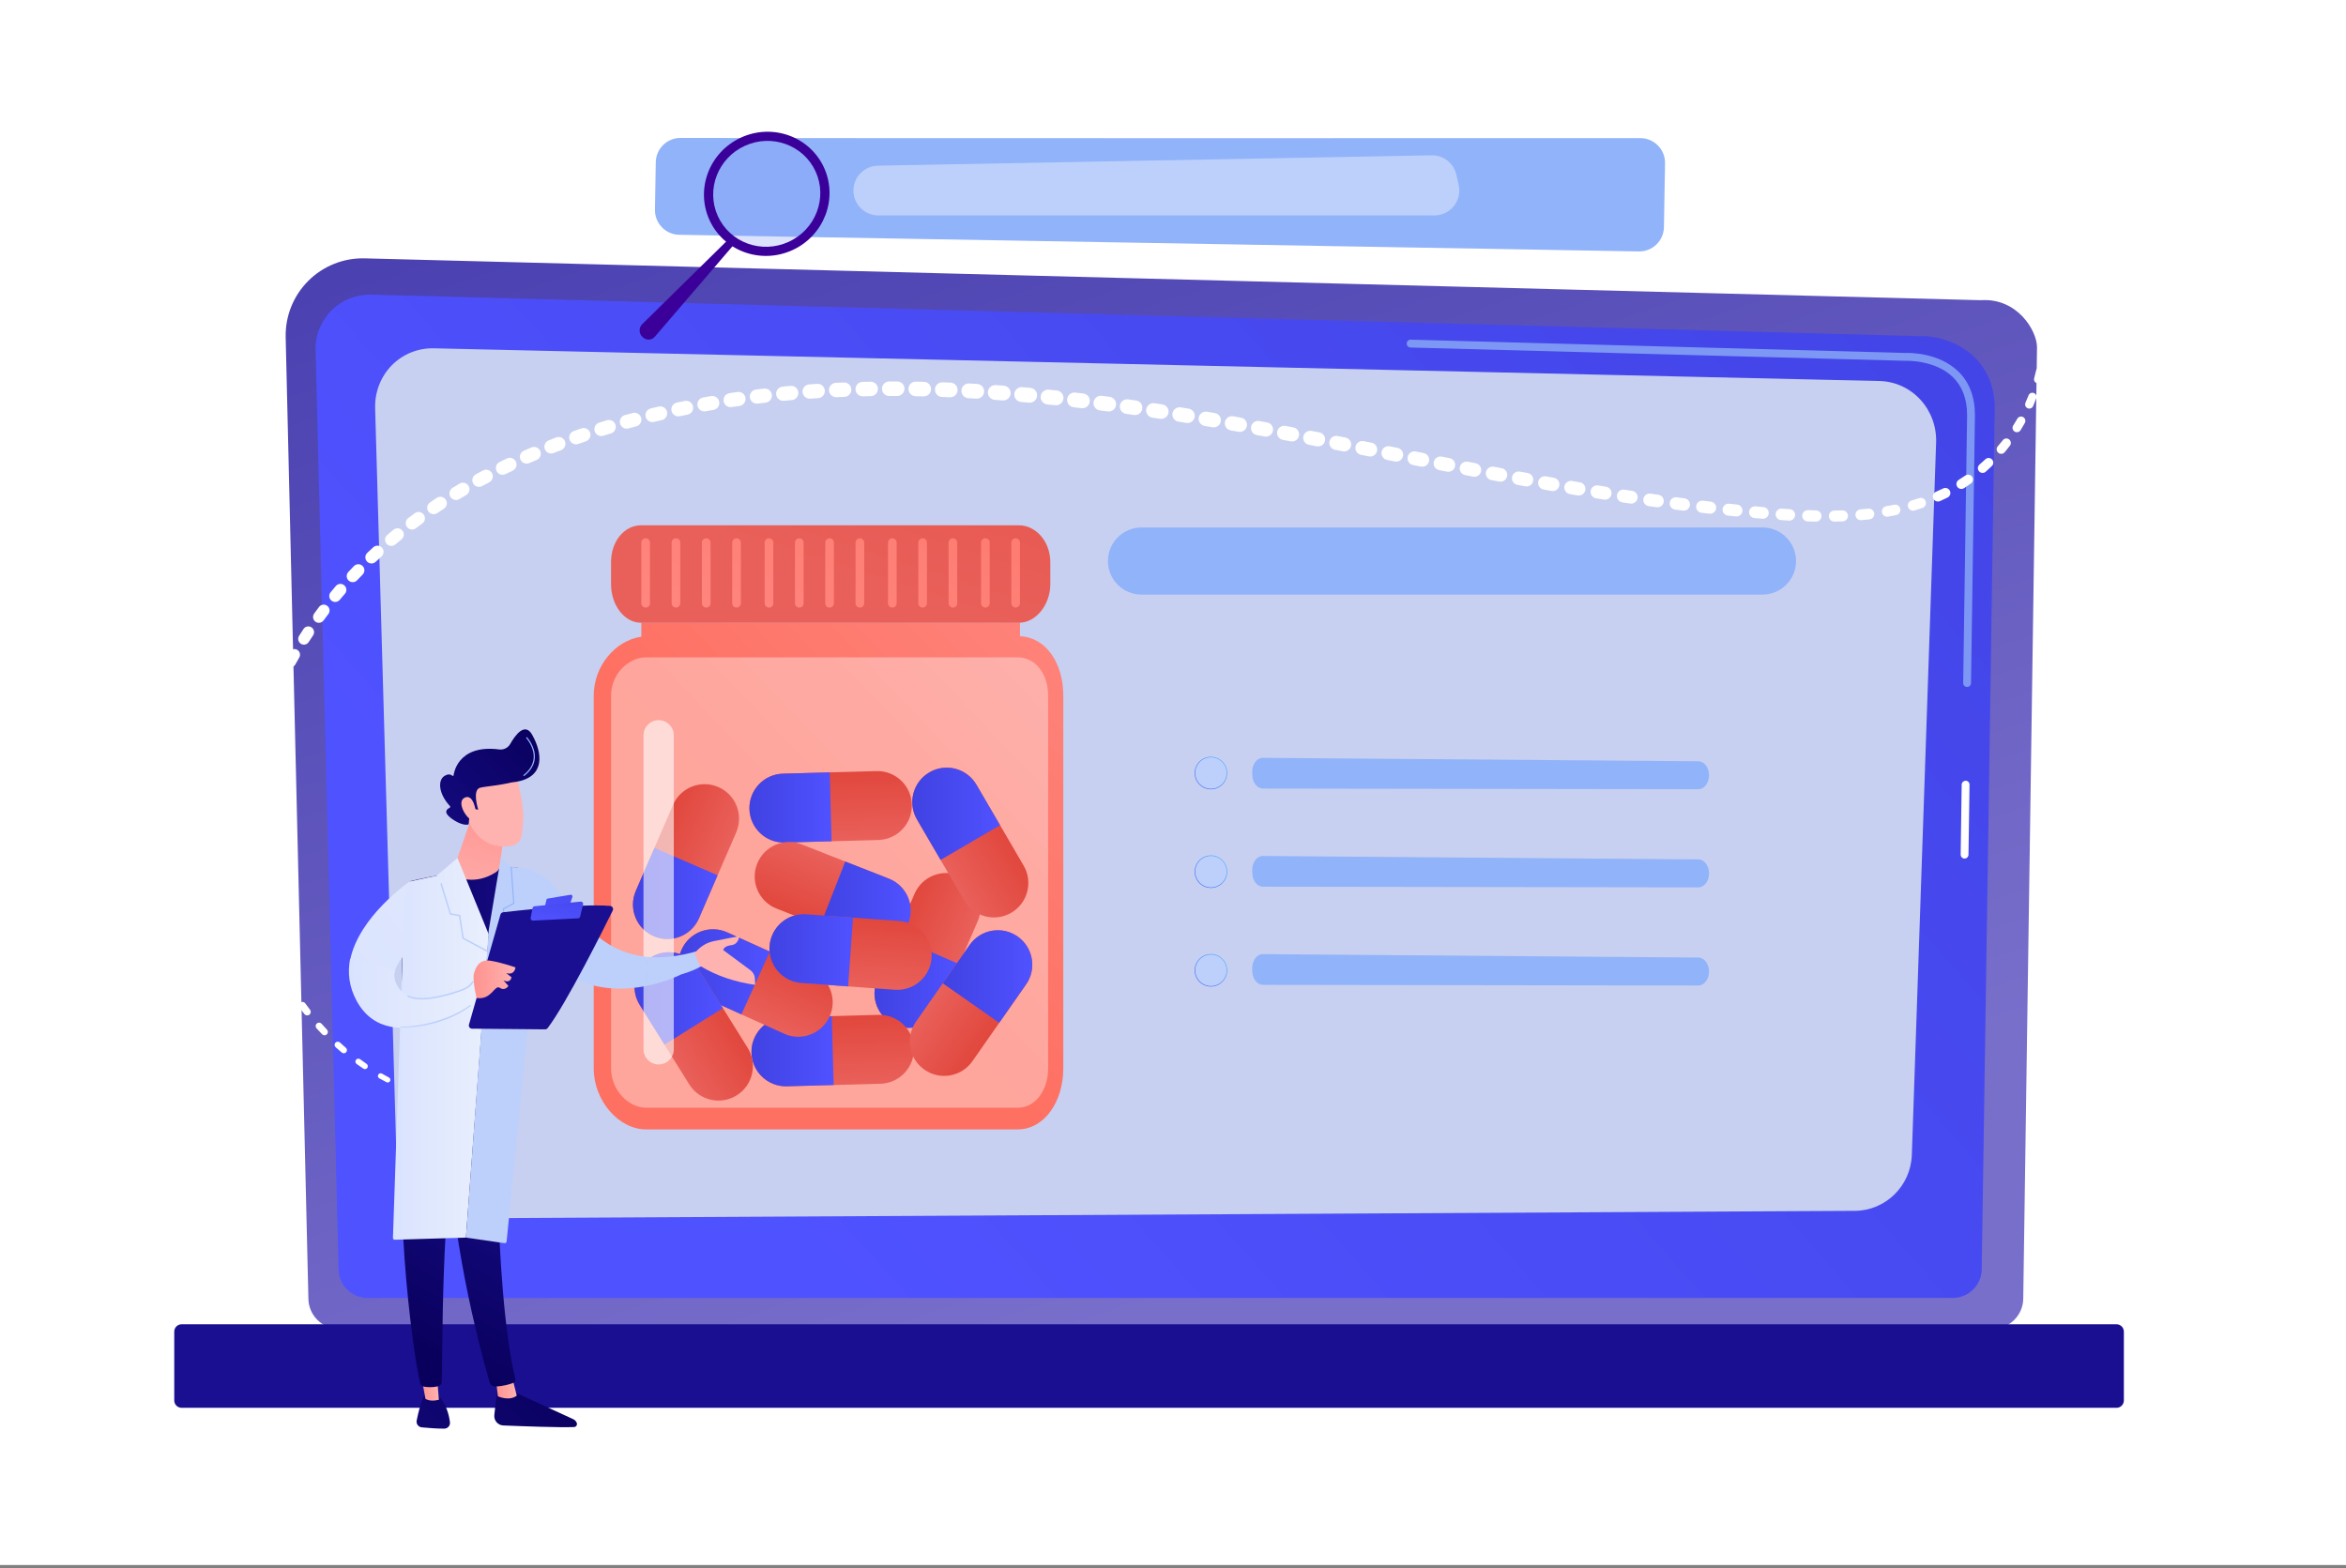 <svg width="552" height="369" viewBox="0 0 552 369" fill="none" xmlns="http://www.w3.org/2000/svg">
<rect x="0" y="0" width="552" height="369" fill="#808080" stroke="none"/>
<g clip-path="url(#clip0_813_13560)">
<path d="M552 0H0V368.249H552V0Z" fill="white"/>
<path d="M72.563 305.496C72.563 309.452 75.802 312.69 79.76 312.69H468.863C472.821 312.69 476.06 309.452 476.06 305.496L479.298 81.739C479.298 77.782 474.64 70.058 466.102 70.638L85.826 60.792C80.861 60.663 76.059 62.577 72.543 66.083C69.028 69.591 67.103 74.386 67.219 79.35L72.563 305.496Z" fill="url(#paint0_linear_813_13560)"/>
<path d="M79.668 298.594C79.668 302.339 82.731 305.407 86.476 305.407H459.479C463.222 305.407 466.287 302.342 466.287 298.594L469.343 95.464C468.984 83.239 458.274 78.847 451.78 79.105L87.322 69.323C83.834 69.229 80.462 70.574 77.991 73.042C75.519 75.508 74.161 78.882 74.248 82.375L79.668 298.594Z" fill="url(#paint1_linear_813_13560)"/>
<path d="M462.254 202.019C462.249 202.019 462.244 202.019 462.239 202.019C461.73 202.012 461.321 201.591 461.331 201.083L461.574 184.61C461.581 184.1 461.999 183.732 462.509 183.702C463.018 183.709 463.427 184.13 463.417 184.64L463.174 201.113C463.169 201.613 462.756 202.019 462.254 202.019Z" fill="white"/>
<path d="M462.848 161.649C462.843 161.649 462.838 161.649 462.833 161.649C462.323 161.642 461.915 161.221 461.925 160.711L462.85 97.617C462.833 93.847 461.688 90.836 459.449 88.688C455.275 84.684 448.652 84.892 448.368 84.9L331.884 81.773C331.375 81.761 330.974 81.335 330.986 80.825C330.998 80.322 331.409 79.926 331.909 79.926C331.916 79.926 331.926 79.926 331.934 79.926L448.353 83.053C449.075 83.018 456.072 82.89 460.723 87.351C463.338 89.859 464.674 93.314 464.693 97.622L463.768 160.733C463.761 161.246 463.35 161.649 462.848 161.649Z" fill="#7D97F4"/>
<path d="M42.732 331.264H498.001C498.954 331.264 499.733 330.484 499.733 329.531V313.338C499.733 312.385 498.954 311.605 498.001 311.605H42.732C41.779 311.605 41 312.385 41 313.338V329.531C40.998 330.484 41.777 331.264 42.732 331.264Z" fill="url(#paint2_linear_813_13560)"/>
<path d="M451.844 94.028C449.341 91.312 445.88 89.735 442.236 89.653L102.072 81.959C98.331 81.875 94.759 83.325 92.161 85.982C89.564 88.638 88.161 92.277 88.267 96.072L93.304 273.052C93.52 280.625 99.818 286.723 107.369 286.683L436.429 284.916C443.666 284.876 449.596 279.053 449.845 271.74L455.555 104.098C455.684 100.37 454.346 96.743 451.844 94.028Z" fill="#C7D0F0"/>
<path d="M288.751 181.927C288.736 184.041 287.014 185.744 284.901 185.729C282.788 185.714 281.086 183.991 281.101 181.877C281.116 179.763 282.838 178.06 284.951 178.075C287.063 178.089 288.765 179.812 288.751 181.927Z" fill="url(#paint3_linear_813_13560)"/>
<path d="M288.626 181.926C288.613 183.971 286.946 185.615 284.902 185.603C282.859 185.59 281.216 183.922 281.229 181.877C281.241 179.832 282.908 178.186 284.952 178.201C286.993 178.215 288.638 179.881 288.626 181.926Z" fill="#BDD0FB"/>
<path d="M288.751 205.133C288.736 207.247 287.014 208.951 284.901 208.936C282.788 208.921 281.086 207.198 281.101 205.084C281.116 202.969 282.838 201.266 284.951 201.281C287.063 201.296 288.765 203.019 288.751 205.133Z" fill="url(#paint4_linear_813_13560)"/>
<path d="M288.626 205.133C288.613 207.178 286.946 208.822 284.902 208.809C282.859 208.797 281.216 207.128 281.229 205.084C281.241 203.039 282.908 201.395 284.952 201.407C286.993 201.422 288.638 203.088 288.626 205.133Z" fill="#BDD0FB"/>
<path d="M288.751 228.339C288.736 230.454 287.014 232.157 284.901 232.142C282.788 232.127 281.086 230.402 281.101 228.288C281.116 226.173 282.838 224.47 284.951 224.485C287.063 224.502 288.765 226.225 288.751 228.339Z" fill="url(#paint5_linear_813_13560)"/>
<path d="M288.626 228.34C288.613 230.385 286.946 232.028 284.902 232.016C282.859 232.004 281.216 230.335 281.229 228.29C281.241 226.245 282.908 224.601 284.952 224.614C286.993 224.629 288.638 226.297 288.626 228.34Z" fill="#BDD0FB"/>
<path d="M294.637 181.729L294.654 182.38C294.701 184.145 295.805 185.546 297.15 185.551L399.612 185.707C401.002 185.715 402.13 184.237 402.128 182.412C402.125 180.625 401.034 179.167 399.671 179.129L297.193 178.322C295.753 178.285 294.585 179.842 294.637 181.729Z" fill="#91B3FA"/>
<path d="M294.637 204.821L294.654 205.472C294.701 207.237 295.805 208.639 297.15 208.643L399.612 208.799C401.002 208.807 402.13 207.329 402.128 205.504C402.125 203.717 401.034 202.259 399.671 202.222L297.193 201.415C295.753 201.38 294.585 202.935 294.637 204.821Z" fill="#91B3FA"/>
<path d="M294.637 227.917L294.654 228.568C294.701 230.333 295.805 231.734 297.15 231.739L399.612 231.895C401.002 231.902 402.13 230.424 402.128 228.6C402.125 226.813 401.034 225.354 399.671 225.317L297.193 224.51C295.753 224.473 294.585 226.028 294.637 227.917Z" fill="#91B3FA"/>
<path d="M422.597 132.011C422.597 136.373 419.064 139.908 414.705 139.908H268.584C264.225 139.908 260.692 136.373 260.692 132.011C260.692 127.649 264.225 124.114 268.584 124.114H414.705C419.064 124.114 422.597 127.649 422.597 132.011Z" fill="#91B3FA"/>
<path d="M240 149.704V146.53H150.903V149.81C144.792 150.704 139.701 156.695 139.701 163.688V251.397C139.701 258.97 145.561 265.749 152.016 265.749H239.483C245.729 265.749 250.185 259.233 250.185 251.397V163.688C250.182 156.011 246.11 149.966 240 149.704Z" fill="url(#paint6_linear_813_13560)"/>
<path opacity="0.37" d="M239.48 154.683H152.016C147.808 154.683 143.775 158.644 143.775 163.689V251.398C143.775 256.443 147.81 260.654 152.016 260.654H239.483C243.691 260.654 246.62 256.443 246.62 251.398V163.689C246.62 158.644 243.688 154.683 239.48 154.683Z" fill="white"/>
<path d="M247.13 132.253C247.13 127.389 243.693 123.606 239.765 123.606H150.821C146.89 123.606 143.775 127.389 143.775 132.253V137.489C143.775 142.354 146.893 146.533 150.821 146.533H239.765C243.696 146.533 247.13 142.354 247.13 137.489V132.253Z" fill="url(#paint7_linear_813_13560)"/>
<path d="M230.055 216.754L221.302 236.975C219.524 241.085 214.754 242.971 210.647 241.191C208.596 240.302 207.094 238.664 206.333 236.735C205.571 234.804 205.543 232.583 206.434 230.531L215.187 210.31C216.966 206.201 221.735 204.314 225.842 206.094C227.893 206.983 229.395 208.622 230.157 210.55C230.919 212.479 230.943 214.702 230.055 216.754Z" fill="url(#paint8_linear_813_13560)"/>
<path d="M225.679 226.864L221.302 236.975C219.524 241.084 214.754 242.971 210.647 241.191C208.596 240.302 207.094 238.663 206.333 236.735C205.571 234.804 205.543 232.583 206.434 230.531L210.81 220.42L225.679 226.864Z" fill="url(#paint9_linear_813_13560)"/>
<path d="M173.225 195.852L164.472 216.073C162.694 220.183 157.924 222.069 153.817 220.289C151.766 219.4 150.264 217.761 149.502 215.833C148.74 213.902 148.713 211.681 149.604 209.629L158.357 189.408C160.135 185.299 164.905 183.412 169.012 185.192C171.063 186.081 172.565 187.72 173.327 189.648C174.089 191.579 174.113 193.8 173.225 195.852Z" fill="url(#paint10_linear_813_13560)"/>
<path d="M168.849 205.963L164.472 216.073C162.694 220.183 157.924 222.069 153.817 220.289C151.766 219.4 150.264 217.761 149.502 215.833C148.74 213.902 148.713 211.681 149.604 209.629L153.98 199.519L168.849 205.963Z" fill="url(#paint11_linear_813_13560)"/>
<path d="M206.673 197.654L184.66 198.255C180.187 198.377 176.461 194.849 176.34 190.373C176.278 188.138 177.129 186.085 178.554 184.578C179.979 183.07 181.983 182.109 184.217 182.047L206.23 181.446C210.703 181.325 214.429 184.852 214.55 189.328C214.612 191.564 213.761 193.616 212.336 195.124C210.909 196.631 208.907 197.594 206.673 197.654Z" fill="url(#paint12_linear_813_13560)"/>
<path d="M195.667 197.956L184.66 198.258C180.187 198.38 176.461 194.852 176.34 190.376C176.278 188.14 177.129 186.088 178.554 184.58C179.979 183.073 181.983 182.112 184.217 182.05L195.224 181.748L195.667 197.956Z" fill="url(#paint13_linear_813_13560)"/>
<path d="M207.158 255.01L185.145 255.612C180.672 255.733 176.946 252.205 176.825 247.729C176.763 245.494 177.614 243.442 179.039 241.934C180.464 240.426 182.468 239.466 184.702 239.404L206.715 238.802C211.188 238.681 214.914 242.209 215.035 246.685C215.097 248.92 214.246 250.973 212.821 252.48C211.393 253.988 209.392 254.948 207.158 255.01Z" fill="url(#paint14_linear_813_13560)"/>
<path d="M196.151 255.31L185.145 255.612C180.672 255.734 176.946 252.206 176.825 247.73C176.763 245.495 177.614 243.442 179.039 241.935C180.464 240.427 182.468 239.466 184.702 239.405L195.709 239.103L196.151 255.31Z" fill="url(#paint15_linear_813_13560)"/>
<path d="M215.523 240.406L228.148 222.352C230.713 218.683 235.765 217.789 239.431 220.356C241.262 221.639 242.405 223.545 242.766 225.587C243.128 227.632 242.707 229.813 241.425 231.645L228.801 249.7C226.235 253.369 221.184 254.263 217.517 251.695C215.686 250.413 214.544 248.507 214.182 246.464C213.821 244.422 214.242 242.238 215.523 240.406Z" fill="url(#paint16_linear_813_13560)"/>
<path d="M221.834 231.377L228.145 222.349C230.711 218.68 235.762 217.786 239.429 220.353C241.259 221.636 242.402 223.542 242.764 225.584C243.125 227.629 242.704 229.81 241.423 231.642L235.112 240.671L221.834 231.377Z" fill="url(#paint17_linear_813_13560)"/>
<path d="M188.641 198.694L209.14 206.745C213.306 208.381 215.357 213.085 213.722 217.254C212.906 219.336 211.322 220.893 209.42 221.725C207.52 222.554 205.301 222.658 203.22 221.841L182.721 213.79C178.555 212.154 176.504 207.45 178.139 203.281C178.956 201.199 180.539 199.642 182.441 198.81C184.341 197.978 186.561 197.877 188.641 198.694Z" fill="url(#paint18_linear_813_13560)"/>
<path d="M198.89 202.718L209.14 206.743C213.306 208.379 215.357 213.083 213.722 217.252C212.905 219.334 211.322 220.891 209.42 221.723C207.52 222.552 205.3 222.656 203.22 221.839L192.97 217.814L198.89 202.718Z" fill="url(#paint19_linear_813_13560)"/>
<path d="M184.487 243.233L164.42 234.155C160.343 232.311 158.532 227.508 160.376 223.428C161.296 221.391 162.956 219.915 164.898 219.183C166.838 218.45 169.059 218.46 171.095 219.381L191.161 228.459C195.239 230.303 197.049 235.106 195.206 239.186C194.286 241.223 192.626 242.699 190.684 243.431C188.744 244.164 186.523 244.154 184.487 243.233Z" fill="url(#paint20_linear_813_13560)"/>
<path d="M174.455 238.696L164.423 234.159C160.346 232.314 158.535 227.511 160.379 223.432C161.299 221.394 162.959 219.919 164.901 219.186C166.84 218.453 169.062 218.463 171.098 219.384L181.13 223.922L174.455 238.696Z" fill="url(#paint21_linear_813_13560)"/>
<path d="M210.535 232.895L188.572 231.311C184.109 230.989 180.751 227.107 181.073 222.641C181.234 220.411 182.283 218.452 183.851 217.093C185.42 215.734 187.508 214.977 189.737 215.138L211.701 216.722C216.164 217.044 219.521 220.926 219.199 225.392C219.038 227.622 217.989 229.58 216.421 230.939C214.852 232.299 212.764 233.056 210.535 232.895Z" fill="url(#paint22_linear_813_13560)"/>
<path d="M199.551 232.103L188.569 231.311C184.106 230.989 180.749 227.107 181.071 222.641C181.231 220.41 182.28 218.452 183.849 217.093C185.417 215.734 187.505 214.976 189.734 215.137L200.716 215.93L199.551 232.103Z" fill="url(#paint23_linear_813_13560)"/>
<path d="M162.175 255.153L150.517 236.457C148.147 232.657 149.305 227.656 153.103 225.287C155 224.104 157.199 223.797 159.218 224.267C161.239 224.735 163.08 225.978 164.265 227.874L175.922 246.57C178.292 250.37 177.135 255.371 173.337 257.74C171.439 258.923 169.24 259.23 167.221 258.76C165.2 258.292 163.36 257.052 162.175 255.153Z" fill="url(#paint24_linear_813_13560)"/>
<path d="M156.346 245.805L150.517 236.457C148.147 232.657 149.305 227.656 153.103 225.287C155 224.104 157.199 223.797 159.218 224.267C161.239 224.735 163.08 225.978 164.265 227.874L170.094 237.222L156.346 245.805Z" fill="url(#paint25_linear_813_13560)"/>
<path d="M226.861 211.86L215.758 192.83C213.502 188.963 214.805 183.999 218.67 181.741C220.599 180.612 222.809 180.372 224.815 180.9C226.822 181.427 228.625 182.722 229.753 184.653L240.856 203.683C243.112 207.55 241.809 212.513 237.944 214.771C236.015 215.9 233.805 216.14 231.799 215.613C229.793 215.086 227.989 213.791 226.861 211.86Z" fill="url(#paint26_linear_813_13560)"/>
<path d="M221.31 202.343L215.758 192.83C213.502 188.963 214.805 183.999 218.67 181.741C220.599 180.612 222.809 180.372 224.815 180.9C226.822 181.427 228.625 182.722 229.753 184.653L235.305 194.166L221.31 202.343Z" fill="url(#paint27_linear_813_13560)"/>
<path opacity="0.6" d="M158.54 246.9C158.54 248.87 156.944 250.467 154.975 250.467C153.006 250.467 151.41 248.87 151.41 246.9V173.024C151.41 171.054 153.006 169.457 154.975 169.457C156.944 169.457 158.54 171.054 158.54 173.024V246.9Z" fill="white"/>
<path d="M152.938 141.945C152.938 142.507 152.483 142.965 151.919 142.965C151.358 142.965 150.9 142.51 150.9 141.945V127.681C150.9 127.119 151.355 126.661 151.919 126.661C152.481 126.661 152.938 127.116 152.938 127.681V141.945Z" fill="url(#paint28_linear_813_13560)"/>
<path d="M160.066 141.945C160.066 142.507 159.611 142.965 159.047 142.965C158.486 142.965 158.028 142.509 158.028 141.945V127.68C158.028 127.118 158.483 126.66 159.047 126.66C159.609 126.66 160.066 127.116 160.066 127.68V141.945Z" fill="url(#paint29_linear_813_13560)"/>
<path d="M167.194 141.945C167.194 142.507 166.739 142.965 166.175 142.965C165.613 142.965 165.155 142.509 165.155 141.945V127.68C165.155 127.118 165.61 126.66 166.175 126.66C166.736 126.66 167.194 127.116 167.194 127.68V141.945Z" fill="url(#paint30_linear_813_13560)"/>
<path d="M174.321 141.945C174.321 142.507 173.866 142.965 173.302 142.965C172.74 142.965 172.283 142.509 172.283 141.945V127.68C172.283 127.118 172.738 126.66 173.302 126.66C173.864 126.66 174.321 127.116 174.321 127.68V141.945Z" fill="url(#paint31_linear_813_13560)"/>
<path d="M181.959 141.945C181.959 142.507 181.504 142.965 180.94 142.965C180.378 142.965 179.92 142.509 179.92 141.945V127.68C179.92 127.118 180.376 126.66 180.94 126.66C181.501 126.66 181.959 127.116 181.959 127.68V141.945Z" fill="url(#paint32_linear_813_13560)"/>
<path d="M189.088 141.945C189.088 142.507 188.633 142.965 188.069 142.965C187.507 142.965 187.05 142.509 187.05 141.945V127.68C187.05 127.118 187.505 126.66 188.069 126.66C188.631 126.66 189.088 127.116 189.088 127.68V141.945Z" fill="url(#paint33_linear_813_13560)"/>
<path d="M196.215 141.945C196.215 142.507 195.76 142.965 195.196 142.965C194.634 142.965 194.177 142.509 194.177 141.945V127.68C194.177 127.118 194.632 126.66 195.196 126.66C195.758 126.66 196.215 127.116 196.215 127.68V141.945Z" fill="url(#paint34_linear_813_13560)"/>
<path d="M203.344 141.945C203.344 142.507 202.889 142.965 202.325 142.965C201.763 142.965 201.306 142.509 201.306 141.945V127.68C201.306 127.118 201.761 126.66 202.325 126.66C202.887 126.66 203.344 127.116 203.344 127.68V141.945Z" fill="url(#paint35_linear_813_13560)"/>
<path d="M210.981 141.945C210.981 142.507 210.526 142.965 209.962 142.965C209.4 142.965 208.942 142.509 208.942 141.945V127.68C208.942 127.118 209.398 126.66 209.962 126.66C210.523 126.66 210.981 127.116 210.981 127.68V141.945Z" fill="url(#paint36_linear_813_13560)"/>
<path d="M218.108 141.945C218.108 142.507 217.653 142.965 217.089 142.965C216.527 142.965 216.069 142.509 216.069 141.945V127.68C216.069 127.118 216.525 126.66 217.089 126.66C217.65 126.66 218.108 127.116 218.108 127.68V141.945Z" fill="url(#paint37_linear_813_13560)"/>
<path d="M225.235 141.945C225.235 142.507 224.78 142.965 224.216 142.965C223.654 142.965 223.197 142.509 223.197 141.945V127.68C223.197 127.118 223.652 126.66 224.216 126.66C224.778 126.66 225.235 127.116 225.235 127.68V141.945Z" fill="url(#paint38_linear_813_13560)"/>
<path d="M232.873 141.945C232.873 142.507 232.417 142.965 231.853 142.965C231.292 142.965 230.834 142.509 230.834 141.945V127.68C230.834 127.118 231.289 126.66 231.853 126.66C232.415 126.66 232.873 127.116 232.873 127.68V141.945Z" fill="url(#paint39_linear_813_13560)"/>
<path d="M239.999 141.945C239.999 142.507 239.544 142.965 238.98 142.965C238.418 142.965 237.96 142.509 237.96 141.945V127.68C237.96 127.118 238.416 126.66 238.98 126.66C239.541 126.66 239.999 127.116 239.999 127.68V141.945Z" fill="url(#paint40_linear_813_13560)"/>
<path d="M90.933 254.644L89.26 253.75C88.948 253.584 88.83 253.195 88.998 252.883C89.164 252.571 89.552 252.453 89.864 252.621C89.866 252.623 89.869 252.623 89.871 252.626L89.894 252.638L91.511 253.539L91.531 253.549C91.833 253.718 91.939 254.096 91.774 254.398C91.606 254.696 91.232 254.804 90.933 254.644Z" fill="white"/>
<path d="M85.485 251.448L83.924 250.371C83.607 250.154 83.528 249.72 83.745 249.403C83.963 249.087 84.396 249.007 84.713 249.225C84.715 249.228 84.718 249.228 84.72 249.23L84.742 249.245L86.247 250.322L86.264 250.334C86.568 250.552 86.64 250.978 86.422 251.282C86.207 251.584 85.789 251.656 85.485 251.448Z" fill="white"/>
<path d="M80.422 247.666L78.984 246.428C78.67 246.158 78.635 245.683 78.905 245.368C79.175 245.054 79.65 245.019 79.964 245.289C79.966 245.292 79.969 245.294 79.971 245.294L79.991 245.312L81.372 246.544L81.389 246.559C81.691 246.829 81.718 247.294 81.448 247.597C81.181 247.899 80.723 247.926 80.422 247.666Z" fill="white"/>
<path d="M75.789 243.365L74.488 241.984C74.183 241.659 74.198 241.152 74.522 240.847C74.847 240.543 75.354 240.558 75.658 240.882C75.66 240.884 75.663 240.887 75.663 240.889L75.683 240.909L76.927 242.276L76.944 242.293C77.239 242.615 77.214 243.115 76.892 243.407C76.576 243.697 76.083 243.677 75.789 243.365Z" fill="white"/>
<path d="M71.623 238.607L70.468 237.102C70.183 236.731 70.252 236.201 70.624 235.916C70.995 235.632 71.524 235.701 71.808 236.072C71.811 236.075 71.811 236.075 71.813 236.077L71.831 236.1L72.939 237.58L72.954 237.6C73.228 237.969 73.154 238.491 72.786 238.766C72.417 239.041 71.9 238.969 71.623 238.607Z" fill="white"/>
<path d="M67.939 233.466L66.929 231.859C66.669 231.445 66.793 230.896 67.209 230.636C67.622 230.376 68.171 230.5 68.431 230.916C68.431 230.918 68.433 230.921 68.433 230.921L68.448 230.945L69.411 232.525L69.423 232.545C69.675 232.956 69.544 233.495 69.131 233.745C68.725 233.998 68.193 233.872 67.939 233.466Z" fill="white"/>
<path d="M64.75 228.004L63.892 226.31C63.659 225.855 63.842 225.295 64.297 225.062C64.755 224.83 65.312 225.013 65.544 225.468C65.544 225.471 65.547 225.473 65.547 225.476L65.559 225.503L66.373 227.162L66.383 227.184C66.605 227.637 66.417 228.187 65.965 228.41C65.517 228.63 64.975 228.447 64.75 228.004Z" fill="white"/>
<path d="M62.062 222.273L61.357 220.51C61.16 220.013 61.4 219.451 61.897 219.25C62.394 219.052 62.956 219.292 63.156 219.79C63.156 219.792 63.158 219.795 63.158 219.797L63.168 219.827L63.834 221.553L63.844 221.577C64.034 222.07 63.789 222.622 63.297 222.813C62.805 222.998 62.255 222.758 62.062 222.273Z" fill="white"/>
<path d="M59.891 216.324L59.342 214.502C59.181 213.967 59.483 213.405 60.015 213.244C60.549 213.083 61.111 213.385 61.272 213.917C61.272 213.92 61.274 213.922 61.274 213.925L61.284 213.954L61.796 215.732L61.804 215.757C61.955 216.286 61.65 216.839 61.121 216.99C60.596 217.143 60.05 216.844 59.891 216.324Z" fill="white"/>
<path d="M58.249 210.202L57.86 208.341C57.742 207.774 58.105 207.217 58.674 207.098C59.241 206.979 59.797 207.343 59.916 207.912C59.916 207.915 59.916 207.917 59.919 207.92L59.926 207.952L60.28 209.764L60.285 209.791C60.394 210.353 60.028 210.898 59.466 211.009C58.904 211.118 58.363 210.757 58.249 210.202Z" fill="white"/>
<path d="M57.147 203.958L56.924 202.064C56.855 201.465 57.283 200.923 57.879 200.854C58.478 200.784 59.02 201.213 59.089 201.809C59.089 201.812 59.089 201.814 59.089 201.817L59.092 201.851L59.282 203.688L59.285 203.718C59.346 204.31 58.916 204.842 58.325 204.904C57.741 204.968 57.216 204.545 57.147 203.958Z" fill="white"/>
<path d="M56.608 197.633L56.558 195.727C56.541 195.103 57.035 194.583 57.659 194.566C58.282 194.548 58.802 195.043 58.819 195.667C58.819 195.67 58.819 195.672 58.819 195.677V195.714L58.842 197.559V197.591C58.849 198.21 58.354 198.717 57.738 198.725C57.127 198.73 56.622 198.244 56.608 197.633Z" fill="white"/>
<path d="M56.642 191.286L56.759 189.387C56.798 188.741 57.355 188.248 58.001 188.288C58.646 188.327 59.139 188.884 59.099 189.53C59.099 189.533 59.099 189.535 59.099 189.54L59.097 189.575L58.961 191.414L58.958 191.444C58.911 192.083 58.354 192.563 57.716 192.516C57.08 192.466 56.603 191.919 56.642 191.286Z" fill="white"/>
<path d="M57.217 184.97L57.492 183.086C57.588 182.427 58.199 181.972 58.857 182.068C59.516 182.165 59.971 182.776 59.874 183.435L59.872 183.445L59.867 183.474L59.585 185.299L59.58 185.329C59.478 185.982 58.867 186.43 58.214 186.329C57.569 186.225 57.121 185.618 57.217 184.97Z" fill="white"/>
<path d="M58.308 178.725L58.731 176.87C58.882 176.209 59.54 175.794 60.2 175.945C60.861 176.096 61.277 176.754 61.126 177.415L61.123 177.425L61.116 177.452L60.693 179.25L60.685 179.277C60.53 179.933 59.874 180.339 59.216 180.185C58.565 180.029 58.16 179.376 58.308 178.725Z" fill="white"/>
<path d="M59.879 172.582L60.441 170.765C60.646 170.104 61.346 169.733 62.009 169.936C62.67 170.141 63.041 170.842 62.838 171.505L62.835 171.515L62.828 171.542L62.269 173.302L62.261 173.33C62.054 173.986 61.353 174.35 60.698 174.142C60.04 173.931 59.679 173.236 59.879 172.582Z" fill="white"/>
<path d="M61.9 166.576L62.59 164.806C62.847 164.148 63.587 163.823 64.245 164.078C64.903 164.336 65.227 165.076 64.972 165.735L64.967 165.745L64.957 165.769L64.272 167.485L64.262 167.51C64.003 168.163 63.263 168.48 62.61 168.22C61.964 167.96 61.647 167.225 61.9 166.576Z" fill="white"/>
<path d="M64.344 160.732L65.156 159.014C65.463 158.363 66.239 158.083 66.89 158.39C67.541 158.697 67.82 159.474 67.513 160.125L67.508 160.135L67.496 160.16L66.695 161.824L66.682 161.848C66.371 162.495 65.596 162.764 64.953 162.453C64.312 162.143 64.04 161.376 64.344 160.732Z" fill="white"/>
<path d="M67.18 155.067L68.103 153.409C68.459 152.767 69.268 152.537 69.909 152.894C70.55 153.25 70.78 154.06 70.423 154.701L70.418 154.711L70.406 154.733L69.496 156.34L69.483 156.362C69.125 156.998 68.318 157.221 67.682 156.86C67.051 156.503 66.829 155.701 67.18 155.067Z" fill="white"/>
<path d="M70.38 149.609L71.409 148.012C71.815 147.383 72.651 147.203 73.279 147.609C73.908 148.015 74.088 148.851 73.683 149.48L73.678 149.49L73.663 149.512L72.649 151.06L72.634 151.082C72.226 151.703 71.392 151.877 70.771 151.468C70.155 151.06 69.982 150.23 70.38 149.609Z" fill="white"/>
<path d="M73.929 144.362L75.057 142.832C75.51 142.218 76.373 142.09 76.984 142.543C77.598 142.996 77.726 143.86 77.274 144.471L77.266 144.481L77.251 144.501L76.141 145.981L76.126 146.001C75.67 146.608 74.812 146.729 74.206 146.276C73.605 145.823 73.481 144.969 73.929 144.362Z" fill="white"/>
<path d="M77.798 139.35L79.018 137.894C79.515 137.3 80.401 137.221 80.995 137.721C81.588 138.219 81.668 139.105 81.168 139.699L81.16 139.706L81.143 139.726L79.946 141.132L79.928 141.152C79.429 141.739 78.548 141.811 77.962 141.308C77.378 140.813 77.306 139.937 77.798 139.35Z" fill="white"/>
<path d="M81.967 134.586L83.275 133.207C83.82 132.636 84.723 132.611 85.294 133.155C85.866 133.7 85.89 134.604 85.346 135.176L85.339 135.183L85.321 135.203L84.037 136.535L84.02 136.554C83.476 137.119 82.575 137.136 82.011 136.592C81.45 136.044 81.43 135.151 81.967 134.586Z" fill="white"/>
<path d="M86.424 130.083L87.809 128.788C88.396 128.241 89.316 128.271 89.863 128.86C90.409 129.447 90.38 130.368 89.791 130.915L89.784 130.922L89.766 130.94L88.406 132.19L88.388 132.207C87.799 132.747 86.886 132.71 86.345 132.12C85.808 131.536 85.843 130.625 86.424 130.083Z" fill="white"/>
<path d="M91.13 125.86L92.587 124.644C93.213 124.122 94.146 124.206 94.67 124.832C95.192 125.459 95.108 126.392 94.482 126.917L94.472 126.924L94.452 126.939L93.022 128.113L93.003 128.127C92.374 128.642 91.449 128.551 90.932 127.922C90.422 127.298 90.511 126.377 91.13 125.86Z" fill="white"/>
<path d="M96.06 121.899L97.579 120.763C98.244 120.265 99.187 120.401 99.684 121.067C100.181 121.733 100.045 122.676 99.38 123.174L99.37 123.181L99.35 123.196L97.861 124.293L97.841 124.308C97.175 124.798 96.238 124.654 95.751 123.989C95.263 123.323 95.404 122.392 96.06 121.899Z" fill="white"/>
<path d="M101.192 118.208L102.765 117.15C103.465 116.68 104.415 116.868 104.885 117.569C105.355 118.269 105.167 119.22 104.467 119.69L104.457 119.698L104.438 119.71L102.894 120.728L102.874 120.74C102.172 121.203 101.229 121.007 100.766 120.307C100.309 119.611 100.499 118.673 101.192 118.208Z" fill="white"/>
<path d="M106.498 114.779L108.121 113.801C108.855 113.358 109.81 113.595 110.253 114.331C110.696 115.066 110.459 116.021 109.724 116.465L109.714 116.472L109.694 116.482L108.101 117.425L108.081 117.437C107.346 117.873 106.399 117.628 105.963 116.893C105.533 116.16 105.773 115.217 106.498 114.779Z" fill="white"/>
<path d="M111.96 111.607L113.627 110.706C114.394 110.293 115.349 110.578 115.764 111.345C116.178 112.112 115.893 113.068 115.126 113.484L115.116 113.489L115.097 113.499L113.461 114.368L113.441 114.378C112.675 114.786 111.725 114.494 111.316 113.727C110.913 112.964 111.2 112.018 111.96 111.607Z" fill="white"/>
<path d="M117.564 108.702L119.266 107.88C120.055 107.498 121.003 107.83 121.384 108.62C121.765 109.41 121.433 110.358 120.644 110.739L120.639 110.741L120.622 110.749L118.955 111.548L118.937 111.558C118.148 111.937 117.203 111.603 116.827 110.816C116.448 110.023 116.777 109.078 117.564 108.702Z" fill="white"/>
<path d="M123.284 106.043L125.02 105.29C125.827 104.941 126.767 105.312 127.116 106.119C127.464 106.926 127.093 107.867 126.287 108.216L126.282 108.219L126.265 108.226L124.563 108.959L124.545 108.966C123.739 109.313 122.804 108.939 122.455 108.132C122.106 107.322 122.475 106.389 123.284 106.043Z" fill="white"/>
<path d="M129.105 103.616L130.869 102.933C131.693 102.613 132.62 103.024 132.939 103.849C133.259 104.675 132.848 105.601 132.024 105.921L132.019 105.923L132.002 105.931L130.27 106.596L130.253 106.604C129.429 106.921 128.504 106.507 128.187 105.683C127.873 104.856 128.281 103.933 129.105 103.616Z" fill="white"/>
<path d="M135.013 101.418L136.802 100.801C137.643 100.512 138.558 100.957 138.848 101.799C139.137 102.641 138.692 103.557 137.851 103.847L137.846 103.849L137.828 103.854L136.072 104.456L136.055 104.46C135.213 104.748 134.301 104.3 134.014 103.458C133.729 102.619 134.174 101.705 135.013 101.418Z" fill="white"/>
<path d="M140.997 99.44L142.806 98.888C143.659 98.626 144.565 99.109 144.827 99.963C145.089 100.819 144.607 101.723 143.753 101.985L143.748 101.988L143.733 101.993L141.955 102.532L141.937 102.537C141.084 102.795 140.181 102.312 139.924 101.458C139.664 100.599 140.144 99.698 140.997 99.44Z" fill="white"/>
<path d="M147.046 97.668L148.869 97.177C149.737 96.945 150.628 97.457 150.863 98.326C151.096 99.195 150.583 100.086 149.715 100.321H149.71L149.695 100.326L147.902 100.804L147.887 100.809C147.021 101.039 146.13 100.524 145.9 99.656C145.668 98.789 146.18 97.9 147.046 97.668Z" fill="white"/>
<path d="M153.14 96.1L154.978 95.667C155.856 95.459 156.737 96.004 156.944 96.885C157.152 97.764 156.608 98.645 155.727 98.853H155.722L155.707 98.856L153.899 99.276L153.884 99.279C153.006 99.484 152.128 98.937 151.925 98.058C151.719 97.182 152.261 96.306 153.14 96.1Z" fill="white"/>
<path d="M159.28 94.721L161.128 94.342C162.017 94.162 162.885 94.734 163.068 95.625C163.249 96.513 162.677 97.382 161.786 97.566H161.782L161.767 97.568L159.946 97.935L159.931 97.937C159.043 98.115 158.177 97.541 157.999 96.652C157.821 95.766 158.392 94.902 159.28 94.721Z" fill="white"/>
<path d="M165.455 93.525L167.313 93.201C168.211 93.045 169.067 93.647 169.223 94.545C169.379 95.444 168.778 96.3 167.88 96.456H167.875L167.86 96.459L166.029 96.773L166.014 96.776C165.116 96.929 164.265 96.328 164.109 95.429C163.958 94.53 164.557 93.679 165.455 93.525Z" fill="white"/>
<path d="M171.659 92.508L173.527 92.236C174.435 92.105 175.276 92.733 175.407 93.639C175.538 94.548 174.91 95.39 174.005 95.521H174L173.987 95.523L172.147 95.786L172.134 95.788C171.229 95.917 170.39 95.288 170.259 94.382C170.13 93.476 170.754 92.637 171.659 92.508Z" fill="white"/>
<path d="M177.891 91.659L179.764 91.436C180.68 91.327 181.508 91.983 181.617 92.897C181.726 93.813 181.07 94.642 180.158 94.751H180.153L180.14 94.754L178.292 94.966L178.28 94.969C177.367 95.075 176.541 94.419 176.434 93.506C176.325 92.592 176.976 91.765 177.891 91.659Z" fill="white"/>
<path d="M184.139 90.978L186.016 90.804C186.939 90.72 187.756 91.399 187.84 92.32C187.924 93.243 187.246 94.06 186.326 94.144H186.321H186.308L184.455 94.31H184.443C183.523 94.392 182.709 93.713 182.627 92.792C182.543 91.874 183.218 91.059 184.139 90.978Z" fill="white"/>
<path d="M190.402 90.453L192.282 90.327C193.21 90.265 194.014 90.966 194.076 91.894C194.138 92.823 193.438 93.627 192.51 93.689H192.505H192.493L190.635 93.81H190.622C189.695 93.87 188.895 93.167 188.836 92.241C188.777 91.315 189.474 90.515 190.402 90.453Z" fill="white"/>
<path d="M196.671 90.082L198.553 89.998C199.488 89.956 200.278 90.681 200.32 91.614C200.362 92.548 199.637 93.34 198.704 93.382H198.699H198.687L196.826 93.459H196.814C195.881 93.498 195.095 92.773 195.055 91.84C195.018 90.909 195.738 90.122 196.671 90.082Z" fill="white"/>
<path d="M202.948 89.855L204.831 89.812C205.771 89.793 206.548 90.538 206.57 91.476C206.59 92.417 205.845 93.194 204.907 93.216H204.902H204.893L203.032 93.254H203.022C202.085 93.271 201.31 92.526 201.29 91.587C201.271 90.647 202.01 89.872 202.948 89.855Z" fill="white"/>
<path d="M209.227 89.762L211.109 89.76C212.054 89.76 212.819 90.525 212.821 91.468C212.821 92.413 212.057 93.178 211.114 93.181H211.109H211.099L209.236 93.178H209.227C208.284 93.176 207.522 92.411 207.522 91.468C207.522 90.522 208.284 89.76 209.227 89.762Z" fill="white"/>
<path d="M215.503 89.8L217.386 89.835C218.333 89.852 219.088 90.637 219.07 91.585C219.053 92.533 218.269 93.288 217.321 93.271H217.316H217.306L215.443 93.231H215.434C214.486 93.211 213.736 92.427 213.756 91.478C213.776 90.53 214.555 89.78 215.503 89.8Z" fill="white"/>
<path d="M221.777 89.961L223.658 90.032C224.61 90.067 225.352 90.869 225.318 91.822C225.283 92.775 224.481 93.518 223.529 93.484H223.524H223.514L221.651 93.409H221.641C220.691 93.372 219.952 92.568 219.989 91.617C220.028 90.661 220.825 89.921 221.777 89.961Z" fill="white"/>
<path d="M228.043 90.236L229.921 90.34C230.878 90.391 231.611 91.211 231.556 92.169C231.504 93.127 230.685 93.86 229.728 93.805H229.723H229.713L227.855 93.697H227.845C226.89 93.642 226.161 92.823 226.217 91.867C226.274 90.909 227.088 90.179 228.043 90.236Z" fill="white"/>
<path d="M234.3 90.617L236.175 90.75C237.135 90.82 237.857 91.654 237.788 92.614C237.719 93.575 236.885 94.298 235.925 94.228H235.92H235.913L234.055 94.09H234.048C233.09 94.018 232.37 93.184 232.442 92.223C232.511 91.265 233.34 90.545 234.3 90.617Z" fill="white"/>
<path d="M240.552 91.102L242.427 91.265C243.389 91.349 244.102 92.198 244.018 93.164C243.934 94.129 243.085 94.84 242.12 94.756H242.115H242.108L240.25 94.587H240.242C239.28 94.501 238.572 93.651 238.659 92.689C238.746 91.725 239.589 91.015 240.552 91.102Z" fill="white"/>
<path d="M246.793 91.689L248.666 91.884C249.626 91.986 250.321 92.845 250.22 93.803C250.118 94.763 249.26 95.459 248.302 95.358H248.3L246.442 95.167H246.435C245.475 95.068 244.775 94.212 244.874 93.249C244.973 92.288 245.829 91.587 246.791 91.686L246.793 91.689Z" fill="white"/>
<path d="M253.025 92.371L254.895 92.592C255.848 92.706 256.528 93.57 256.417 94.523C256.303 95.476 255.44 96.157 254.487 96.045H254.485L252.629 95.83H252.622C251.667 95.719 250.984 94.857 251.093 93.901C251.204 92.946 252.065 92.263 253.02 92.371H253.025Z" fill="white"/>
<path d="M259.245 93.137L261.108 93.382C262.055 93.506 262.721 94.374 262.597 95.32C262.473 96.268 261.605 96.934 260.66 96.811H260.657L258.807 96.573H258.802C257.854 96.452 257.184 95.583 257.305 94.635C257.426 93.686 258.295 93.015 259.242 93.137H259.245Z" fill="white"/>
<path d="M265.452 93.976L267.314 94.241C268.254 94.375 268.908 95.246 268.774 96.187C268.64 97.128 267.77 97.781 266.829 97.648L264.977 97.388H264.972C264.029 97.256 263.373 96.385 263.504 95.442C263.636 94.499 264.506 93.843 265.449 93.974L265.452 93.976Z" fill="white"/>
<path d="M271.649 94.882L273.507 95.167C274.44 95.31 275.083 96.184 274.939 97.118C274.796 98.051 273.923 98.695 272.99 98.551L271.142 98.274H271.137C270.202 98.133 269.556 97.259 269.697 96.323C269.838 95.387 270.711 94.741 271.647 94.882H271.649Z" fill="white"/>
<path d="M277.836 95.853L279.689 96.155C280.617 96.306 281.245 97.182 281.094 98.11C280.943 99.039 280.068 99.668 279.14 99.516L277.294 99.219H277.289C276.359 99.071 275.726 98.195 275.877 97.266C276.025 96.335 276.901 95.702 277.829 95.853H277.836Z" fill="white"/>
<path d="M284.009 96.88L285.86 97.197C286.782 97.356 287.401 98.232 287.243 99.153C287.084 100.076 286.208 100.695 285.288 100.537L283.445 100.225H283.44C282.517 100.069 281.894 99.193 282.05 98.269C282.206 97.346 283.081 96.722 284.004 96.878L284.009 96.88Z" fill="white"/>
<path d="M290.171 97.954L292.019 98.286C292.934 98.449 293.543 99.326 293.379 100.242C293.216 101.158 292.34 101.767 291.425 101.603H291.427L289.587 101.279H289.584C288.667 101.118 288.053 100.242 288.216 99.323C288.377 98.405 289.253 97.791 290.171 97.954Z" fill="white"/>
<path d="M296.327 99.072L298.173 99.413C299.083 99.582 299.684 100.455 299.516 101.366C299.348 102.277 298.474 102.879 297.566 102.711L295.726 102.374C294.813 102.208 294.207 101.337 294.373 100.423C294.538 99.51 295.409 98.903 296.322 99.069L296.327 99.072Z" fill="white"/>
<path d="M302.475 100.219L304.318 100.571C305.223 100.741 305.817 101.615 305.644 102.521C305.473 103.427 304.603 104.022 303.697 103.848L301.856 103.504C300.951 103.336 300.352 102.464 300.521 101.556C300.689 100.65 301.56 100.051 302.468 100.219H302.475Z" fill="white"/>
<path d="M308.615 101.398L310.458 101.755C311.356 101.928 311.945 102.799 311.769 103.7C311.596 104.599 310.728 105.188 309.83 105.015L307.989 104.663C307.089 104.493 306.497 103.621 306.668 102.72C306.839 101.819 307.71 101.227 308.61 101.398H308.615Z" fill="white"/>
<path d="M314.748 102.594L316.588 102.955C317.481 103.131 318.065 103.997 317.89 104.894C317.714 105.787 316.851 106.372 315.957 106.196L314.117 105.839C313.221 105.666 312.635 104.8 312.808 103.903C312.981 103.007 313.847 102.421 314.743 102.594H314.748Z" fill="white"/>
<path d="M320.879 103.802L322.719 104.166C323.607 104.342 324.186 105.206 324.011 106.095C323.835 106.983 322.974 107.563 322.086 107.387L320.245 107.028C319.355 106.855 318.773 105.991 318.947 105.1C319.12 104.208 319.983 103.627 320.874 103.8L320.879 103.802Z" fill="white"/>
<path d="M327.004 105.02L328.842 105.386C329.725 105.562 330.299 106.421 330.123 107.305C329.948 108.189 329.094 108.765 328.208 108.59L326.368 108.228C325.482 108.055 324.903 107.196 325.079 106.31C325.252 105.423 326.11 104.846 326.996 105.02H327.004Z" fill="white"/>
<path d="M333.13 106.238L334.968 106.602C335.846 106.775 336.42 107.629 336.244 108.51C336.071 109.389 335.22 109.964 334.342 109.79L332.501 109.431C331.62 109.261 331.044 108.404 331.217 107.523C331.39 106.641 332.244 106.064 333.125 106.238H333.13Z" fill="white"/>
<path d="M339.255 107.446L341.093 107.807C341.969 107.978 342.538 108.827 342.367 109.703C342.197 110.58 341.35 111.152 340.477 110.978L338.634 110.622C337.758 110.451 337.184 109.604 337.353 108.725C337.523 107.849 338.369 107.275 339.248 107.443L339.255 107.446Z" fill="white"/>
<path d="M345.378 108.644L347.216 109.001C348.087 109.169 348.656 110.011 348.49 110.882C348.322 111.753 347.483 112.325 346.613 112.157L344.77 111.805C343.896 111.64 343.325 110.798 343.491 109.924C343.656 109.05 344.497 108.478 345.371 108.644H345.378Z" fill="white"/>
<path d="M351.506 109.823L353.346 110.172C354.212 110.335 354.784 111.17 354.621 112.038C354.457 112.905 353.626 113.477 352.758 113.313L350.912 112.969C350.044 112.808 349.472 111.972 349.633 111.103C349.794 110.234 350.63 109.662 351.498 109.823H351.506Z" fill="white"/>
<path d="M357.636 110.971L359.477 111.31C360.34 111.469 360.912 112.296 360.754 113.16C360.595 114.024 359.771 114.595 358.908 114.437L357.06 114.103C356.197 113.947 355.623 113.117 355.778 112.253C355.934 111.389 356.763 110.815 357.626 110.971H357.636Z" fill="white"/>
<path d="M363.769 112.09L365.612 112.417H365.614C366.473 112.57 367.044 113.39 366.893 114.249C366.74 115.108 365.926 115.682 365.068 115.529L363.219 115.204C362.359 115.053 361.785 114.234 361.933 113.372C362.084 112.511 362.903 111.937 363.764 112.085L363.769 112.09Z" fill="white"/>
<path d="M369.909 113.174L371.752 113.493H371.755C372.603 113.639 373.172 114.449 373.024 115.296C372.878 116.14 372.079 116.707 371.235 116.568L369.382 116.264C368.529 116.123 367.95 115.315 368.091 114.461C368.232 113.607 369.039 113.028 369.892 113.169L369.904 113.172L369.909 113.174Z" fill="white"/>
<path d="M376.054 114.222L377.897 114.527H377.902C378.736 114.665 379.303 115.453 379.164 116.289C379.028 117.121 378.246 117.683 377.415 117.555L375.559 117.265C374.718 117.134 374.144 116.346 374.275 115.505C374.407 114.663 375.196 114.089 376.034 114.22L376.047 114.222H376.054Z" fill="white"/>
<path d="M382.203 115.217L384.049 115.505H384.054C384.875 115.633 385.439 116.403 385.31 117.225C385.184 118.042 384.42 118.604 383.603 118.485L381.745 118.213C380.919 118.092 380.345 117.322 380.466 116.495C380.588 115.668 381.357 115.094 382.183 115.215L382.196 115.217H382.203Z" fill="white"/>
<path d="M388.36 116.153L390.208 116.42H390.213C391.022 116.536 391.581 117.289 391.465 118.096C391.349 118.901 390.604 119.46 389.803 119.351L387.942 119.099C387.128 118.987 386.559 118.237 386.668 117.423C386.777 116.608 387.529 116.039 388.343 116.148L388.355 116.15L388.36 116.153Z" fill="white"/>
<path d="M394.524 117.019L396.374 117.264H396.379C397.173 117.371 397.732 118.101 397.628 118.896C397.522 119.688 396.8 120.245 396.008 120.146L394.145 119.913C393.344 119.814 392.777 119.084 392.876 118.282C392.975 117.48 393.705 116.913 394.506 117.012L394.519 117.014L394.524 117.019Z" fill="white"/>
<path d="M400.695 117.814L402.548 118.037H402.553C403.335 118.131 403.894 118.841 403.8 119.623C403.706 120.401 403.004 120.958 402.227 120.871L400.361 120.663C399.575 120.577 399.008 119.866 399.095 119.079C399.181 118.292 399.891 117.725 400.678 117.811L400.69 117.814H400.695Z" fill="white"/>
<path d="M406.875 118.525L408.731 118.723H408.736C409.505 118.805 410.062 119.495 409.98 120.263C409.898 121.028 409.215 121.582 408.451 121.508L406.581 121.325C405.806 121.248 405.24 120.56 405.317 119.785C405.393 119.01 406.081 118.443 406.855 118.52H406.868L406.875 118.525Z" fill="white"/>
<path d="M413.065 119.15L414.923 119.321H414.931C415.685 119.391 416.242 120.059 416.173 120.814C416.103 121.567 415.443 122.121 414.691 122.059L412.818 121.903C412.058 121.841 411.492 121.173 411.556 120.413C411.618 119.653 412.286 119.086 413.046 119.15H413.058H413.065Z" fill="white"/>
<path d="M419.258 119.678L421.113 119.809H421.126C421.868 119.861 422.427 120.505 422.375 121.248C422.323 121.985 421.685 122.545 420.95 122.498L419.07 122.381C418.323 122.334 417.754 121.693 417.801 120.946C417.848 120.198 418.488 119.629 419.235 119.676H419.248L419.258 119.678Z" fill="white"/>
<path d="M425.444 120.037L427.297 120.099H427.315C428.045 120.124 428.616 120.733 428.591 121.463C428.567 122.189 427.963 122.758 427.241 122.741L425.35 122.696C424.618 122.679 424.037 122.07 424.054 121.334C424.071 120.602 424.68 120.02 425.415 120.037H425.427H425.444Z" fill="white"/>
<path d="M431.62 120.134L433.468 120.094H433.493C434.207 120.079 434.799 120.646 434.814 121.362C434.828 122.072 434.267 122.661 433.559 122.684L431.664 122.738C430.947 122.758 430.346 122.193 430.326 121.473C430.304 120.755 430.87 120.153 431.59 120.134H431.6H431.62Z" fill="white"/>
<path d="M437.765 119.858L439.598 119.687L439.63 119.685C440.328 119.621 440.944 120.133 441.008 120.831C441.073 121.524 440.565 122.138 439.875 122.21L437.98 122.403C437.28 122.475 436.654 121.962 436.582 121.262C436.511 120.561 437.023 119.935 437.723 119.863H437.733L437.765 119.858Z" fill="white"/>
<path d="M443.848 119.106L445.652 118.769L445.689 118.762C446.362 118.636 447.01 119.081 447.136 119.755C447.262 120.425 446.822 121.069 446.154 121.2L444.279 121.567C443.601 121.698 442.945 121.257 442.814 120.579C442.683 119.901 443.123 119.245 443.801 119.113L443.811 119.111L443.848 119.106Z" fill="white"/>
<path d="M449.803 117.76L451.55 117.223L451.595 117.21C452.235 117.012 452.916 117.374 453.111 118.015C453.307 118.654 452.95 119.329 452.317 119.53L450.489 120.109C449.846 120.312 449.158 119.956 448.955 119.312C448.752 118.668 449.108 117.98 449.752 117.777L449.761 117.775L449.803 117.76Z" fill="white"/>
<path d="M455.528 115.71L457.183 114.947L457.23 114.925C457.826 114.65 458.531 114.91 458.806 115.507C459.078 116.098 458.823 116.801 458.234 117.079L456.495 117.901C455.899 118.183 455.187 117.925 454.905 117.329C454.622 116.732 454.88 116.019 455.476 115.737L455.486 115.732L455.528 115.71Z" fill="white"/>
<path d="M460.901 112.897L462.423 111.899L462.468 111.869C462.994 111.523 463.704 111.669 464.051 112.199C464.395 112.723 464.251 113.424 463.737 113.776L462.141 114.855C461.611 115.214 460.892 115.075 460.535 114.545C460.177 114.016 460.315 113.295 460.845 112.939C460.847 112.936 460.85 112.936 460.852 112.934L460.901 112.897Z" fill="white"/>
<path d="M465.783 109.3L467.138 108.08L467.175 108.047C467.628 107.641 468.323 107.676 468.729 108.129C469.132 108.577 469.1 109.265 468.66 109.674L467.25 110.981C466.799 111.399 466.094 111.372 465.676 110.922C465.258 110.471 465.285 109.766 465.736 109.347C465.738 109.345 465.74 109.342 465.743 109.34L465.783 109.3Z" fill="white"/>
<path d="M470.08 105.003L471.243 103.592L471.273 103.555C471.644 103.104 472.309 103.04 472.759 103.411C473.205 103.78 473.272 104.438 472.91 104.889L471.708 106.389C471.337 106.85 470.664 106.924 470.204 106.555C469.744 106.186 469.67 105.51 470.038 105.05C470.041 105.047 470.043 105.045 470.043 105.042L470.08 105.003Z" fill="white"/>
<path d="M473.709 100.111L474.654 98.544L474.677 98.504C474.966 98.024 475.589 97.871 476.069 98.16C476.544 98.447 476.698 99.064 476.421 99.542L475.451 101.198C475.164 101.688 474.536 101.851 474.046 101.564C473.556 101.277 473.393 100.648 473.68 100.158C473.682 100.156 473.682 100.153 473.685 100.151L473.709 100.111Z" fill="white"/>
<path d="M476.589 94.739L477.294 93.05L477.312 93.011C477.517 92.516 478.086 92.283 478.581 92.488C479.071 92.694 479.306 93.253 479.108 93.746L478.395 95.526C478.192 96.031 477.621 96.276 477.116 96.073C476.611 95.87 476.366 95.298 476.569 94.793C476.569 94.791 476.572 94.788 476.572 94.786L476.589 94.739Z" fill="white"/>
<path d="M478.63 88.998L479.068 87.22L479.078 87.178C479.199 86.681 479.701 86.376 480.199 86.5C480.691 86.621 480.993 87.116 480.879 87.609L480.446 89.478C480.33 89.983 479.823 90.3 479.318 90.181C478.813 90.065 478.497 89.557 478.615 89.052C478.615 89.05 478.615 89.047 478.618 89.045L478.63 88.998Z" fill="white"/>
<path d="M479.758 83.007L479.912 81.182L479.914 81.14C479.956 80.652 480.382 80.293 480.869 80.333C481.351 80.373 481.71 80.796 481.675 81.276L481.542 83.185C481.507 83.68 481.079 84.051 480.584 84.017C480.09 83.982 479.719 83.554 479.753 83.059C479.753 83.056 479.753 83.054 479.753 83.051L479.758 83.007Z" fill="white"/>
<path d="M479.946 76.902L479.822 75.07L479.82 75.033C479.788 74.57 480.139 74.169 480.602 74.137C481.059 74.107 481.458 74.451 481.495 74.906L481.648 76.813C481.685 77.283 481.336 77.694 480.866 77.734C480.396 77.771 479.986 77.422 479.946 76.951C479.946 76.949 479.946 76.946 479.946 76.944V76.902Z" fill="white"/>
<path d="M479.223 70.824L478.835 69.027L478.828 68.992C478.734 68.561 479.008 68.138 479.436 68.046C479.862 67.955 480.282 68.222 480.379 68.646L480.812 70.507C480.913 70.943 480.641 71.379 480.206 71.48C479.77 71.582 479.335 71.309 479.233 70.874C479.233 70.871 479.233 70.869 479.231 70.866L479.223 70.824Z" fill="white"/>
<path d="M477.63 64.905L476.985 63.18L476.972 63.15C476.829 62.769 477.024 62.343 477.405 62.199C477.781 62.058 478.202 62.246 478.35 62.62L479.051 64.395C479.204 64.784 479.013 65.222 478.625 65.375C478.237 65.529 477.799 65.338 477.645 64.95C477.645 64.947 477.643 64.942 477.643 64.94L477.63 64.905Z" fill="white"/>
<path d="M475.186 59.275L474.293 57.663L474.278 57.636C474.095 57.307 474.214 56.894 474.543 56.713C474.867 56.532 475.275 56.646 475.461 56.965L476.416 58.614C476.609 58.948 476.495 59.374 476.164 59.567C475.83 59.76 475.404 59.647 475.211 59.315C475.209 59.312 475.209 59.31 475.206 59.307L475.186 59.275Z" fill="white"/>
<path d="M471.923 54.079L471.001 52.883L470.986 52.863C470.775 52.591 470.825 52.197 471.097 51.987C471.367 51.779 471.753 51.826 471.965 52.091L472.943 53.309C473.163 53.584 473.121 53.987 472.844 54.207C472.569 54.428 472.166 54.386 471.946 54.108C471.943 54.106 471.941 54.103 471.941 54.101L471.923 54.079Z" fill="white"/>
<path d="M160.123 32.454C192.562 32.538 353.03 32.509 385.963 32.504C389.214 32.504 391.831 35.17 391.774 38.42L391.514 53.45C391.46 56.661 388.813 59.221 385.602 59.164L159.816 55.247C156.608 55.193 154.049 52.544 154.106 49.331L154.299 38.168C154.354 34.989 156.946 32.444 160.123 32.454Z" fill="#91B3FA"/>
<path d="M200.809 44.738C200.753 48.011 203.387 50.692 206.658 50.692L337.52 50.69C341.273 50.69 344.054 47.204 343.225 43.54L342.671 41.102C342.057 38.396 339.63 36.492 336.857 36.544L206.547 38.985C203.4 39.047 200.864 41.587 200.809 44.738Z" fill="#BDD0FB"/>
<path d="M171.579 56.137L151.112 76.279C150.254 77.123 150.296 78.522 151.204 79.311L151.352 79.44C152.156 80.141 153.376 80.052 154.069 79.242L172.871 57.333L171.579 56.137Z" fill="#3B009A"/>
<g opacity="0.28">
<path d="M192.525 40.08C195.521 46.655 192.527 54.461 185.835 57.516C179.143 60.571 171.291 57.716 168.293 51.141C165.297 44.566 168.29 36.76 174.982 33.705C181.674 30.65 189.526 33.505 192.525 40.08Z" fill="#7D97F4"/>
</g>
<path d="M174.371 32.363C166.927 35.762 163.594 44.447 166.929 51.765C170.264 59.08 179.002 62.256 186.448 58.857C193.895 55.458 197.225 46.774 193.89 39.456C190.555 32.14 181.815 28.964 174.371 32.363ZM185.56 56.912C179.21 59.81 171.753 57.102 168.908 50.861C166.063 44.62 168.906 37.211 175.259 34.312C181.609 31.413 189.066 34.121 191.911 40.362C194.754 46.601 191.911 54.013 185.56 56.912Z" fill="#3B009A"/>
<path d="M167.062 49.353C166.948 49.353 166.844 49.277 166.815 49.163C166.577 48.23 166.439 47.269 166.402 46.309C166.397 46.167 166.505 46.051 166.646 46.044C166.785 46.036 166.906 46.148 166.911 46.289C166.946 47.215 167.079 48.138 167.309 49.037C167.344 49.173 167.262 49.311 167.126 49.346C167.104 49.351 167.084 49.353 167.062 49.353Z" fill="#3B009A"/>
<path d="M154.787 73.743C154.723 73.743 154.658 73.719 154.609 73.672C154.507 73.573 154.505 73.412 154.604 73.31L154.918 72.986C155.015 72.884 155.178 72.882 155.279 72.981C155.381 73.08 155.383 73.241 155.284 73.342L154.97 73.667C154.918 73.716 154.854 73.743 154.787 73.743Z" fill="#3B009A"/>
<path d="M126.484 218.391C126.484 218.391 126.462 218.406 126.445 218.433L126.549 218.441C126.531 218.466 126.62 218.508 126.62 218.557V218.56L126.509 218.612C126.509 218.664 126.45 218.73 126.435 218.805L126.405 218.837C126.222 219.919 125.198 222.877 124.114 226.709C124.104 226.742 124.09 226.776 124.08 226.808C121.648 235.404 118.13 248.252 117.068 254.243C117.068 254.243 115.183 255.038 112.267 255.548H112.259C108.041 256.568 101.678 257.402 95.755 255.85C95.755 255.85 92.574 229.898 96.428 207.372C96.428 207.372 106.544 204.869 117.462 204.181C117.519 204.179 117.573 204.174 117.63 204.171C118.511 204.122 119.394 204.09 120.28 204.09H120.982C121.081 204.09 121.175 204.09 121.274 204.09H121.292C121.744 204.09 122.561 204.458 123.516 204.862C123.543 204.872 123.6 204.879 123.6 204.892C123.6 204.892 123.607 204.862 123.61 204.862C123.61 204.862 123.775 204.961 123.847 204.993C123.956 205.038 124.067 205.097 124.184 205.154C124.208 205.169 124.236 205.186 124.26 205.196C124.27 205.204 124.285 205.209 124.295 205.216C124.369 205.256 124.446 205.295 124.527 205.332C124.545 205.34 124.56 205.347 124.572 205.355C124.664 205.399 124.755 205.449 124.849 205.498C124.864 205.506 124.79 205.513 124.805 205.523C124.913 205.58 125.054 205.639 125.166 205.699C125.267 205.751 125.344 205.808 125.351 205.867L125.366 205.776C125.418 205.803 125.475 205.835 125.527 205.867C125.529 205.867 125.537 205.87 125.542 205.875C126.123 206.216 126.709 206.612 127.254 207.075C127.256 207.078 127.256 207.083 127.261 207.085C127.269 207.095 127.278 207.11 127.286 207.12C129.733 211.187 130.871 217.847 126.484 218.391Z" fill="url(#paint41_linear_813_13560)"/>
<path d="M152.038 225.129C141.034 223.963 135.868 215.479 131.776 210.085C126.376 202.963 120.414 204.193 120.414 204.193L124.063 219.911C132.227 232.93 143.906 233.549 151.756 232.061C152.56 229.417 152.427 226.993 152.038 225.129Z" fill="#BDD0FB"/>
<path d="M168.566 222.679L164.563 223.657C159.684 225.128 155.563 225.504 152.037 225.13C152.426 226.997 152.559 229.418 151.758 232.062C156.755 231.114 160.201 229.314 160.201 229.314C169.392 226.635 168.566 222.679 168.566 222.679Z" fill="#BDD0FB"/>
<path d="M177.626 230.324C177.596 229.509 177.195 228.754 176.542 228.272L170.159 223.548C170.159 223.548 170.291 222.605 172.064 222.404C173.841 222.204 173.932 220.295 173.932 220.295C173.932 220.295 171.466 220.728 167.824 221.483C165.741 221.917 164.286 223.258 163.423 224.328L164.63 227.22C168.68 229.683 173.061 231.091 177.68 231.735L177.626 230.324Z" fill="url(#paint42_linear_813_13560)"/>
<path d="M121.402 204.11C121.362 204.107 121.327 204.107 121.292 204.107C121.282 204.105 121.274 204.105 121.264 204.1L121.402 204.11Z" fill="url(#paint43_linear_813_13560)"/>
<path d="M123.617 203.989L123.601 203.997V203.98C123.606 203.986 123.609 203.989 123.617 203.989Z" fill="url(#paint44_linear_813_13560)"/>
<path d="M117.161 326.583C117.161 326.583 116.589 329.819 116.31 333.022C116.201 334.275 117.166 335.362 118.42 335.414C122.683 335.592 131.802 335.936 135.075 335.79C135.567 335.768 135.889 335.265 135.705 334.807C135.552 334.424 135.258 334.114 134.884 333.941L119.82 327.014L117.161 326.583Z" fill="url(#paint45_linear_813_13560)"/>
<path d="M116.693 324.683L117.154 328.554C117.154 328.554 119.793 329.785 121.594 328.399L120.501 324.083L116.693 324.683Z" fill="url(#paint46_linear_813_13560)"/>
<path d="M117.04 251.906C116.842 252.916 115.976 302.352 121.255 324.504C121.342 324.866 121.159 325.239 120.815 325.378C120.006 325.71 118.418 326.187 116.515 326.252C115.926 326.272 115.397 325.888 115.231 325.324C113.722 320.184 106.488 294.43 105.546 269.83C104.492 242.341 105.546 268.894 105.546 268.894L106.164 251.901L117.04 251.906Z" fill="url(#paint47_linear_813_13560)"/>
<path d="M99.833 328.272C99.833 328.272 98.922 329.906 98.044 334.248C97.886 335.033 98.432 335.783 99.229 335.86C100.637 335.998 102.804 336.177 104.541 336.164C105.34 336.159 105.966 335.461 105.869 334.667C105.676 333.082 105.077 330.483 103.227 328.455L99.833 328.272Z" fill="url(#paint48_linear_813_13560)"/>
<path d="M99.036 323.293L100.107 329.148C100.107 329.148 101.169 329.938 103.267 329.366L102.754 323.068L99.036 323.293Z" fill="url(#paint49_linear_813_13560)"/>
<path d="M96.136 253.424C91.817 279.507 97.074 317.887 98.845 325.401C98.954 325.861 99.325 326.213 99.79 326.289C100.582 326.421 101.883 326.527 103.167 326.156C103.61 326.027 103.919 325.628 103.939 325.168C104.177 319.095 103.749 281.81 107.774 267.075C107.977 266.327 108.434 265.676 109.063 265.228L116.873 259.673L117.472 250.691L96.136 253.424Z" fill="url(#paint50_linear_813_13560)"/>
<path d="M101.399 219.943L96.434 207.402C96.434 207.402 84.344 215.621 82.357 226.043C84.64 226.212 88.797 226.806 92.866 228.863C93.759 223.942 101.399 219.943 101.399 219.943Z" fill="url(#paint51_linear_813_13560)"/>
<path d="M110.547 193.489L106.428 205.406C106.359 205.604 106.441 205.822 106.624 205.924C107.747 206.545 111.792 208.34 116.666 205.248C117.173 204.926 117.519 204.401 117.596 203.804L118.929 193.491H110.547V193.489Z" fill="url(#paint52_linear_813_13560)"/>
<path d="M102.733 206.063L107.646 201.886L114.996 219.847L109.635 291.215L92.896 291.715C92.778 291.717 92.664 291.673 92.58 291.588C92.496 291.504 92.451 291.39 92.456 291.271L94.794 222.612C94.794 222.612 94.858 207.776 96.434 207.405C98.01 207.033 102.733 206.063 102.733 206.063Z" fill="url(#paint53_linear_813_13560)"/>
<path d="M126.529 218.441L126.621 218.557V218.56L126.51 218.612L126.435 218.805L126.45 218.837L125.092 233.008C125.092 233.01 125.092 233.01 125.092 233.015L119.202 292.138C119.187 292.257 119.122 292.363 119.031 292.437C118.939 292.507 118.816 292.539 118.699 292.522L109.635 291.215L112.265 255.726L112.267 255.674L114.988 218.924L117.455 204.167V204.159L117.838 201.886L120.278 204.028L120.317 204.03L121.015 204.07L121.302 204.085C121.752 204.204 123.593 204.899 123.593 204.899C123.593 204.909 124.236 205.186 124.545 205.335C124.563 205.342 124.568 205.35 124.58 205.357C124.671 205.402 124.758 205.451 124.852 205.501C124.867 205.508 125 205.516 125.015 205.526C125.206 205.632 125.597 205.746 125.597 205.87V205.877L126.487 218.394L126.51 218.436L126.529 218.441Z" fill="#BDD0FB"/>
<path d="M117.967 219.699V221.447L124.075 221.058V219.117L117.967 219.699Z" fill="url(#paint54_linear_813_13560)"/>
<path d="M114.601 223.979C114.573 223.979 114.544 223.972 114.519 223.959L108.871 220.924C108.821 220.897 108.789 220.85 108.779 220.796L108.005 215.582L105.944 215.216C105.88 215.203 105.825 215.156 105.808 215.094L103.629 208.009C103.601 207.917 103.651 207.818 103.745 207.789C103.839 207.759 103.935 207.813 103.965 207.905L106.112 214.886L108.19 215.255C108.265 215.268 108.322 215.327 108.334 215.401L109.113 220.652L114.685 223.645C114.771 223.692 114.801 223.799 114.756 223.883C114.724 223.945 114.665 223.979 114.601 223.979Z" fill="#BDD0FB"/>
<path d="M115.943 222.234C115.921 222.234 115.899 222.229 115.879 222.217C115.817 222.18 115.795 222.101 115.829 222.036L118.793 216.837L118.303 213.899C118.293 213.842 118.321 213.787 118.37 213.76L120.755 212.49L120.149 204.038C120.144 203.967 120.198 203.902 120.27 203.897C120.344 203.895 120.406 203.947 120.411 204.019L121.022 212.557C121.027 212.609 121 212.659 120.953 212.683L118.575 213.948L119.058 216.84C119.063 216.87 119.058 216.899 119.043 216.927L116.054 222.167C116.032 222.21 115.988 222.234 115.943 222.234Z" fill="#91B3FA"/>
<path d="M111.977 231.379C111.977 231.379 98.405 239.056 93.823 232.5C92.873 231.138 92.646 229.787 92.878 228.497C88.809 226.442 84.652 225.846 82.369 225.677C81.77 228.819 82.087 232.161 83.932 235.538C91.956 250.223 113.773 234.726 113.773 234.726L111.977 231.379Z" fill="url(#paint55_linear_813_13560)"/>
<path d="M110.347 241.088L117.754 215.201C117.838 214.906 118.088 214.693 118.392 214.656C119.733 214.5 123.622 214.059 128.112 213.678C133.52 213.22 139.802 212.849 143.555 213.166C144.089 213.21 144.411 213.775 144.173 214.255C142.038 218.575 133.258 236.152 128.862 241.91C128.716 242.101 128.491 242.212 128.251 242.21L111.064 242.049C110.567 242.051 110.208 241.571 110.347 241.088Z" fill="url(#paint56_linear_813_13560)"/>
<path d="M128.881 211.437L134.252 210.541C134.539 210.494 134.772 210.766 134.683 211.044L134.151 212.655C134.104 212.796 133.982 212.898 133.837 212.918L128.668 213.608C128.401 213.643 128.181 213.4 128.243 213.138L128.572 211.729C128.604 211.578 128.728 211.462 128.881 211.437Z" fill="url(#paint57_linear_813_13560)"/>
<path d="M124.862 215.987L125.305 213.68C125.349 213.45 125.54 213.274 125.775 213.249L136.623 212.148C136.989 212.11 137.281 212.445 137.194 212.804L136.504 215.678C136.45 215.908 136.249 216.074 136.012 216.086L125.411 216.621C125.067 216.636 124.795 216.326 124.862 215.987Z" fill="url(#paint58_linear_813_13560)"/>
<path d="M112.136 234.835C112.136 234.835 111.104 230.589 111.52 229.081C111.935 227.574 112.742 225.638 115.431 226.068C118.12 226.499 121.289 227.633 121.289 227.633C121.289 227.633 121.128 229.596 119.085 228.962L120.352 229.943C120.352 229.943 120.171 231.515 118.444 230.676L119.622 231.978C119.622 231.978 118.88 233.268 117.61 232.441C116.346 231.611 115.738 235.345 112.136 234.835Z" fill="url(#paint59_linear_813_13560)"/>
<path d="M99.202 235.188C97.94 235.188 96.782 235.002 95.901 234.517C95.817 234.47 95.785 234.364 95.832 234.279C95.879 234.195 95.986 234.163 96.07 234.21C99.687 236.198 108.613 232.794 108.704 232.759C108.729 232.752 110.463 232.148 111.084 230.937C111.129 230.851 111.233 230.816 111.319 230.861C111.406 230.905 111.44 231.012 111.396 231.096C110.711 232.435 108.902 233.061 108.825 233.089C108.543 233.198 103.321 235.188 99.202 235.188Z" fill="#BDD0FB"/>
<path d="M94.306 241.79C94.212 241.79 94.135 241.835 94.13 241.738C94.128 241.642 94.202 241.62 94.299 241.617C104.608 241.263 110.473 236.569 110.533 236.522C110.607 236.46 110.718 236.488 110.78 236.562C110.842 236.636 110.83 236.636 110.755 236.698C110.696 236.748 104.736 241.79 94.311 241.79C94.309 241.79 94.309 241.79 94.306 241.79Z" fill="#BDD0FB"/>
<path d="M121.421 182.192C121.421 182.192 123.408 189.421 123.096 193.021C122.784 196.62 123.222 199.049 118.992 199.175C114.761 199.304 111.58 196.749 110.207 192.922C110.207 192.922 108.039 187.017 109.022 184.868C110.006 182.717 121.421 182.192 121.421 182.192Z" fill="url(#paint60_linear_813_13560)"/>
<path d="M104.566 182.593C105.466 182.031 106.052 182.227 106.396 182.509C106.493 182.588 106.612 182.591 106.708 182.544C106.718 182.437 107.401 175.048 117.465 176.347C118.511 176.484 119.536 175.971 120.055 175.053C121.245 172.956 123.504 169.871 125.208 172.884C127.633 177.169 128.353 182.791 121.485 183.957C121.079 184.027 120.669 184.081 120.258 184.126C117.423 184.826 114.194 185.047 112.997 185.349C110.998 185.854 112.524 190.508 112.524 190.508L112.002 190.434L110.892 190.275C110.731 190.253 110.572 190.434 110.56 190.597L110.303 193.778C110.293 193.914 110.184 194.038 110.045 194.053C109.538 194.108 108.22 194.058 106.191 192.57C104.209 191.114 105.159 190.377 105.768 190.095C105.941 190.015 105.973 189.79 105.845 189.649C103.136 186.7 103 183.569 104.566 182.593Z" fill="url(#paint61_linear_813_13560)"/>
<path d="M112.017 191.236C112.017 191.236 111.51 186.728 109.387 187.669C107.264 188.609 109.701 192.684 111.242 193.07L112.017 191.236Z" fill="url(#paint62_linear_813_13560)"/>
<path d="M123.266 182.596C123.232 182.591 123.199 182.574 123.177 182.544C123.13 182.485 123.14 182.396 123.199 182.349C124.647 181.205 125.441 179.88 125.562 178.412C125.772 175.862 123.853 173.719 123.833 173.696C123.781 173.639 123.786 173.55 123.843 173.498C123.9 173.446 123.989 173.451 124.041 173.508C124.122 173.6 126.059 175.761 125.842 178.435C125.715 179.982 124.884 181.373 123.375 182.569C123.343 182.594 123.303 182.604 123.266 182.596Z" fill="#91B3FA"/>
</g>
<defs>
<linearGradient id="paint0_linear_813_13560" x1="309.851" y1="295.488" x2="217.841" y2="19.645" gradientUnits="userSpaceOnUse">
<stop stop-color="#786FCB"/>
<stop offset="1" stop-color="#4B41B1"/>
</linearGradient>
<linearGradient id="paint1_linear_813_13560" x1="485.623" y1="-0.767" x2="170.75" y2="276.292" gradientUnits="userSpaceOnUse">
<stop stop-color="#4042E2"/>
<stop offset="1" stop-color="#4F52FF"/>
</linearGradient>
<linearGradient id="paint2_linear_813_13560" x1="271.232" y1="175.051" x2="270.489" y2="300.576" gradientUnits="userSpaceOnUse">
<stop stop-color="#09005D"/>
<stop offset="1" stop-color="#1A0F91"/>
</linearGradient>
<linearGradient id="paint3_linear_813_13560" x1="291.189" y1="175.883" x2="279.413" y2="187.184" gradientUnits="userSpaceOnUse">
<stop stop-color="#53D8FF"/>
<stop offset="1" stop-color="#3840F7"/>
</linearGradient>
<linearGradient id="paint4_linear_813_13560" x1="291.189" y1="199.089" x2="279.413" y2="210.391" gradientUnits="userSpaceOnUse">
<stop stop-color="#53D8FF"/>
<stop offset="1" stop-color="#3840F7"/>
</linearGradient>
<linearGradient id="paint5_linear_813_13560" x1="291.189" y1="222.296" x2="279.413" y2="233.597" gradientUnits="userSpaceOnUse">
<stop stop-color="#53D8FF"/>
<stop offset="1" stop-color="#3840F7"/>
</linearGradient>
<linearGradient id="paint6_linear_813_13560" x1="192.435" y1="210.509" x2="300.117" y2="106.982" gradientUnits="userSpaceOnUse">
<stop stop-color="#FE7062"/>
<stop offset="1" stop-color="#FF928E"/>
</linearGradient>
<linearGradient id="paint7_linear_813_13560" x1="235.712" y1="8.93" x2="194.095" y2="138.897" gradientUnits="userSpaceOnUse">
<stop stop-color="#E1473D"/>
<stop offset="1" stop-color="#E9605A"/>
</linearGradient>
<linearGradient id="paint8_linear_813_13560" x1="210.81" y1="220.418" x2="225.683" y2="226.857" gradientUnits="userSpaceOnUse">
<stop stop-color="#E1473D"/>
<stop offset="1" stop-color="#E9605A"/>
</linearGradient>
<linearGradient id="paint9_linear_813_13560" x1="205.765" y1="231.14" x2="225.68" y2="231.14" gradientUnits="userSpaceOnUse">
<stop stop-color="#4042E2"/>
<stop offset="1" stop-color="#4F52FF"/>
</linearGradient>
<linearGradient id="paint10_linear_813_13560" x1="153.98" y1="199.518" x2="168.853" y2="205.956" gradientUnits="userSpaceOnUse">
<stop stop-color="#E1473D"/>
<stop offset="1" stop-color="#E9605A"/>
</linearGradient>
<linearGradient id="paint11_linear_813_13560" x1="148.934" y1="210.24" x2="168.85" y2="210.24" gradientUnits="userSpaceOnUse">
<stop stop-color="#4042E2"/>
<stop offset="1" stop-color="#4F52FF"/>
</linearGradient>
<linearGradient id="paint12_linear_813_13560" x1="195.223" y1="181.746" x2="195.666" y2="197.955" gradientUnits="userSpaceOnUse">
<stop stop-color="#E1473D"/>
<stop offset="1" stop-color="#E9605A"/>
</linearGradient>
<linearGradient id="paint13_linear_813_13560" x1="176.336" y1="190.003" x2="195.666" y2="190.003" gradientUnits="userSpaceOnUse">
<stop stop-color="#4042E2"/>
<stop offset="1" stop-color="#4F52FF"/>
</linearGradient>
<linearGradient id="paint14_linear_813_13560" x1="195.709" y1="239.101" x2="196.152" y2="255.31" gradientUnits="userSpaceOnUse">
<stop stop-color="#E1473D"/>
<stop offset="1" stop-color="#E9605A"/>
</linearGradient>
<linearGradient id="paint15_linear_813_13560" x1="176.822" y1="247.358" x2="196.151" y2="247.358" gradientUnits="userSpaceOnUse">
<stop stop-color="#4042E2"/>
<stop offset="1" stop-color="#4F52FF"/>
</linearGradient>
<linearGradient id="paint16_linear_813_13560" x1="235.113" y1="240.674" x2="221.829" y2="231.387" gradientUnits="userSpaceOnUse">
<stop stop-color="#E1473D"/>
<stop offset="1" stop-color="#E9605A"/>
</linearGradient>
<linearGradient id="paint17_linear_813_13560" x1="221.835" y1="229.782" x2="242.889" y2="229.782" gradientUnits="userSpaceOnUse">
<stop stop-color="#4042E2"/>
<stop offset="1" stop-color="#4F52FF"/>
</linearGradient>
<linearGradient id="paint18_linear_813_13560" x1="192.971" y1="217.813" x2="198.897" y2="202.72" gradientUnits="userSpaceOnUse">
<stop stop-color="#E1473D"/>
<stop offset="1" stop-color="#E9605A"/>
</linearGradient>
<linearGradient id="paint19_linear_813_13560" x1="192.97" y1="212.56" x2="214.284" y2="212.56" gradientUnits="userSpaceOnUse">
<stop stop-color="#4042E2"/>
<stop offset="1" stop-color="#4F52FF"/>
</linearGradient>
<linearGradient id="paint20_linear_813_13560" x1="181.13" y1="223.919" x2="174.446" y2="238.692" gradientUnits="userSpaceOnUse">
<stop stop-color="#E1473D"/>
<stop offset="1" stop-color="#E9605A"/>
</linearGradient>
<linearGradient id="paint21_linear_813_13560" x1="159.655" y1="228.678" x2="181.13" y2="228.678" gradientUnits="userSpaceOnUse">
<stop stop-color="#4042E2"/>
<stop offset="1" stop-color="#4F52FF"/>
</linearGradient>
<linearGradient id="paint22_linear_813_13560" x1="200.718" y1="215.93" x2="199.551" y2="232.104" gradientUnits="userSpaceOnUse">
<stop stop-color="#E1473D"/>
<stop offset="1" stop-color="#E9605A"/>
</linearGradient>
<linearGradient id="paint23_linear_813_13560" x1="181.051" y1="223.609" x2="200.718" y2="223.609" gradientUnits="userSpaceOnUse">
<stop stop-color="#4042E2"/>
<stop offset="1" stop-color="#4F52FF"/>
</linearGradient>
<linearGradient id="paint24_linear_813_13560" x1="170.094" y1="237.222" x2="156.342" y2="245.798" gradientUnits="userSpaceOnUse">
<stop stop-color="#E1473D"/>
<stop offset="1" stop-color="#E9605A"/>
</linearGradient>
<linearGradient id="paint25_linear_813_13560" x1="149.288" y1="234.932" x2="170.094" y2="234.932" gradientUnits="userSpaceOnUse">
<stop stop-color="#4042E2"/>
<stop offset="1" stop-color="#4F52FF"/>
</linearGradient>
<linearGradient id="paint26_linear_813_13560" x1="235.304" y1="194.168" x2="221.305" y2="202.336" gradientUnits="userSpaceOnUse">
<stop stop-color="#E1473D"/>
<stop offset="1" stop-color="#E9605A"/>
</linearGradient>
<linearGradient id="paint27_linear_813_13560" x1="214.652" y1="191.488" x2="235.304" y2="191.488" gradientUnits="userSpaceOnUse">
<stop stop-color="#4042E2"/>
<stop offset="1" stop-color="#4F52FF"/>
</linearGradient>
<linearGradient id="paint28_linear_813_13560" x1="190.789" y1="40.032" x2="126.138" y2="197.467" gradientUnits="userSpaceOnUse">
<stop stop-color="#FE7062"/>
<stop offset="1" stop-color="#FF928E"/>
</linearGradient>
<linearGradient id="paint29_linear_813_13560" x1="196.89" y1="42.537" x2="132.239" y2="199.972" gradientUnits="userSpaceOnUse">
<stop stop-color="#FE7062"/>
<stop offset="1" stop-color="#FF928E"/>
</linearGradient>
<linearGradient id="paint30_linear_813_13560" x1="202.991" y1="45.043" x2="138.339" y2="202.477" gradientUnits="userSpaceOnUse">
<stop stop-color="#FE7062"/>
<stop offset="1" stop-color="#FF928E"/>
</linearGradient>
<linearGradient id="paint31_linear_813_13560" x1="209.091" y1="47.548" x2="144.44" y2="204.982" gradientUnits="userSpaceOnUse">
<stop stop-color="#FE7062"/>
<stop offset="1" stop-color="#FF928E"/>
</linearGradient>
<linearGradient id="paint32_linear_813_13560" x1="215.628" y1="50.232" x2="150.977" y2="207.666" gradientUnits="userSpaceOnUse">
<stop stop-color="#FE7062"/>
<stop offset="1" stop-color="#FF928E"/>
</linearGradient>
<linearGradient id="paint33_linear_813_13560" x1="221.728" y1="52.737" x2="157.077" y2="210.172" gradientUnits="userSpaceOnUse">
<stop stop-color="#FE7062"/>
<stop offset="1" stop-color="#FF928E"/>
</linearGradient>
<linearGradient id="paint34_linear_813_13560" x1="227.828" y1="55.242" x2="163.177" y2="212.677" gradientUnits="userSpaceOnUse">
<stop stop-color="#FE7062"/>
<stop offset="1" stop-color="#FF928E"/>
</linearGradient>
<linearGradient id="paint35_linear_813_13560" x1="233.93" y1="57.748" x2="169.279" y2="215.182" gradientUnits="userSpaceOnUse">
<stop stop-color="#FE7062"/>
<stop offset="1" stop-color="#FF928E"/>
</linearGradient>
<linearGradient id="paint36_linear_813_13560" x1="240.466" y1="60.432" x2="175.815" y2="217.866" gradientUnits="userSpaceOnUse">
<stop stop-color="#FE7062"/>
<stop offset="1" stop-color="#FF928E"/>
</linearGradient>
<linearGradient id="paint37_linear_813_13560" x1="246.566" y1="62.937" x2="181.915" y2="220.371" gradientUnits="userSpaceOnUse">
<stop stop-color="#FE7062"/>
<stop offset="1" stop-color="#FF928E"/>
</linearGradient>
<linearGradient id="paint38_linear_813_13560" x1="252.666" y1="65.442" x2="188.015" y2="222.877" gradientUnits="userSpaceOnUse">
<stop stop-color="#FE7062"/>
<stop offset="1" stop-color="#FF928E"/>
</linearGradient>
<linearGradient id="paint39_linear_813_13560" x1="259.203" y1="68.126" x2="194.552" y2="225.561" gradientUnits="userSpaceOnUse">
<stop stop-color="#FE7062"/>
<stop offset="1" stop-color="#FF928E"/>
</linearGradient>
<linearGradient id="paint40_linear_813_13560" x1="265.303" y1="70.632" x2="200.652" y2="228.067" gradientUnits="userSpaceOnUse">
<stop stop-color="#FE7062"/>
<stop offset="1" stop-color="#FF928E"/>
</linearGradient>
<linearGradient id="paint41_linear_813_13560" x1="94.522" y1="230.398" x2="129.45" y2="230.398" gradientUnits="userSpaceOnUse">
<stop stop-color="#09005D"/>
<stop offset="1" stop-color="#1A0F91"/>
</linearGradient>
<linearGradient id="paint42_linear_813_13560" x1="179.706" y1="198.054" x2="176.982" y2="206.965" gradientUnits="userSpaceOnUse">
<stop stop-color="#FF928E"/>
<stop offset="1" stop-color="#FEB3B1"/>
</linearGradient>
<linearGradient id="paint43_linear_813_13560" x1="121.264" y1="204.104" x2="121.402" y2="204.104" gradientUnits="userSpaceOnUse">
<stop stop-color="#09005D"/>
<stop offset="1" stop-color="#1A0F91"/>
</linearGradient>
<linearGradient id="paint44_linear_813_13560" x1="123.592" y1="204.013" x2="123.575" y2="204.041" gradientUnits="userSpaceOnUse">
<stop stop-color="#53EAC9"/>
<stop offset="0.996" stop-color="#45AED8"/>
</linearGradient>
<linearGradient id="paint45_linear_813_13560" x1="134.599" y1="322.11" x2="79.397" y2="382.114" gradientUnits="userSpaceOnUse">
<stop stop-color="#09005D"/>
<stop offset="1" stop-color="#1A0F91"/>
</linearGradient>
<linearGradient id="paint46_linear_813_13560" x1="116.694" y1="326.57" x2="121.594" y2="326.57" gradientUnits="userSpaceOnUse">
<stop stop-color="#FF928E"/>
<stop offset="1" stop-color="#FEB3B1"/>
</linearGradient>
<linearGradient id="paint47_linear_813_13560" x1="97.967" y1="317.011" x2="128.181" y2="262.193" gradientUnits="userSpaceOnUse">
<stop stop-color="#09005D"/>
<stop offset="1" stop-color="#1A0F91"/>
</linearGradient>
<linearGradient id="paint48_linear_813_13560" x1="122.223" y1="310.726" x2="67.021" y2="370.73" gradientUnits="userSpaceOnUse">
<stop stop-color="#09005D"/>
<stop offset="1" stop-color="#1A0F91"/>
</linearGradient>
<linearGradient id="paint49_linear_813_13560" x1="99.035" y1="326.318" x2="103.265" y2="326.318" gradientUnits="userSpaceOnUse">
<stop stop-color="#FF928E"/>
<stop offset="1" stop-color="#FEB3B1"/>
</linearGradient>
<linearGradient id="paint50_linear_813_13560" x1="87.902" y1="311.464" x2="118.116" y2="256.646" gradientUnits="userSpaceOnUse">
<stop stop-color="#09005D"/>
<stop offset="1" stop-color="#1A0F91"/>
</linearGradient>
<linearGradient id="paint51_linear_813_13560" x1="77.776" y1="230.283" x2="154.909" y2="174.811" gradientUnits="userSpaceOnUse">
<stop stop-color="#DAE3FE"/>
<stop offset="1" stop-color="#E9EFFD"/>
</linearGradient>
<linearGradient id="paint52_linear_813_13560" x1="116.34" y1="188.49" x2="109.032" y2="215.72" gradientUnits="userSpaceOnUse">
<stop stop-color="#FF928E"/>
<stop offset="1" stop-color="#FEB3B1"/>
</linearGradient>
<linearGradient id="paint53_linear_813_13560" x1="92.458" y1="246.799" x2="114.997" y2="246.799" gradientUnits="userSpaceOnUse">
<stop stop-color="#DAE3FE"/>
<stop offset="1" stop-color="#E9EFFD"/>
</linearGradient>
<linearGradient id="paint54_linear_813_13560" x1="117.079" y1="223.218" x2="138.926" y2="207.506" gradientUnits="userSpaceOnUse">
<stop stop-color="#9CFFFB"/>
<stop offset="1" stop-color="#9BFFFA"/>
</linearGradient>
<linearGradient id="paint55_linear_813_13560" x1="82.096" y1="233.769" x2="113.774" y2="233.769" gradientUnits="userSpaceOnUse">
<stop stop-color="#DAE3FE"/>
<stop offset="1" stop-color="#E9EFFD"/>
</linearGradient>
<linearGradient id="paint56_linear_813_13560" x1="156.037" y1="165.012" x2="142.416" y2="191.989" gradientUnits="userSpaceOnUse">
<stop stop-color="#09005D"/>
<stop offset="1" stop-color="#1A0F91"/>
</linearGradient>
<linearGradient id="paint57_linear_813_13560" x1="134.263" y1="199.783" x2="130.548" y2="216.084" gradientUnits="userSpaceOnUse">
<stop stop-color="#4042E2"/>
<stop offset="1" stop-color="#4F52FF"/>
</linearGradient>
<linearGradient id="paint58_linear_813_13560" x1="132.322" y1="206.621" x2="130.545" y2="217.273" gradientUnits="userSpaceOnUse">
<stop stop-color="#4042E2"/>
<stop offset="1" stop-color="#4F52FF"/>
</linearGradient>
<linearGradient id="paint59_linear_813_13560" x1="111.422" y1="230.445" x2="121.291" y2="230.445" gradientUnits="userSpaceOnUse">
<stop stop-color="#FF928E"/>
<stop offset="1" stop-color="#FEB3B1"/>
</linearGradient>
<linearGradient id="paint60_linear_813_13560" x1="157.892" y1="468.014" x2="154.238" y2="443.734" gradientUnits="userSpaceOnUse">
<stop stop-color="#FF928E"/>
<stop offset="1" stop-color="#FEB3B1"/>
</linearGradient>
<linearGradient id="paint61_linear_813_13560" x1="127.107" y1="170.652" x2="90.516" y2="205.985" gradientUnits="userSpaceOnUse">
<stop stop-color="#09005D"/>
<stop offset="1" stop-color="#1A0F91"/>
</linearGradient>
<linearGradient id="paint62_linear_813_13560" x1="152.166" y1="468.875" x2="148.512" y2="444.595" gradientUnits="userSpaceOnUse">
<stop stop-color="#FF928E"/>
<stop offset="1" stop-color="#FEB3B1"/>
</linearGradient>
<clipPath id="clip0_813_13560">
<rect width="552" height="368.249" fill="white"/>
</clipPath>
</defs>
</svg>
